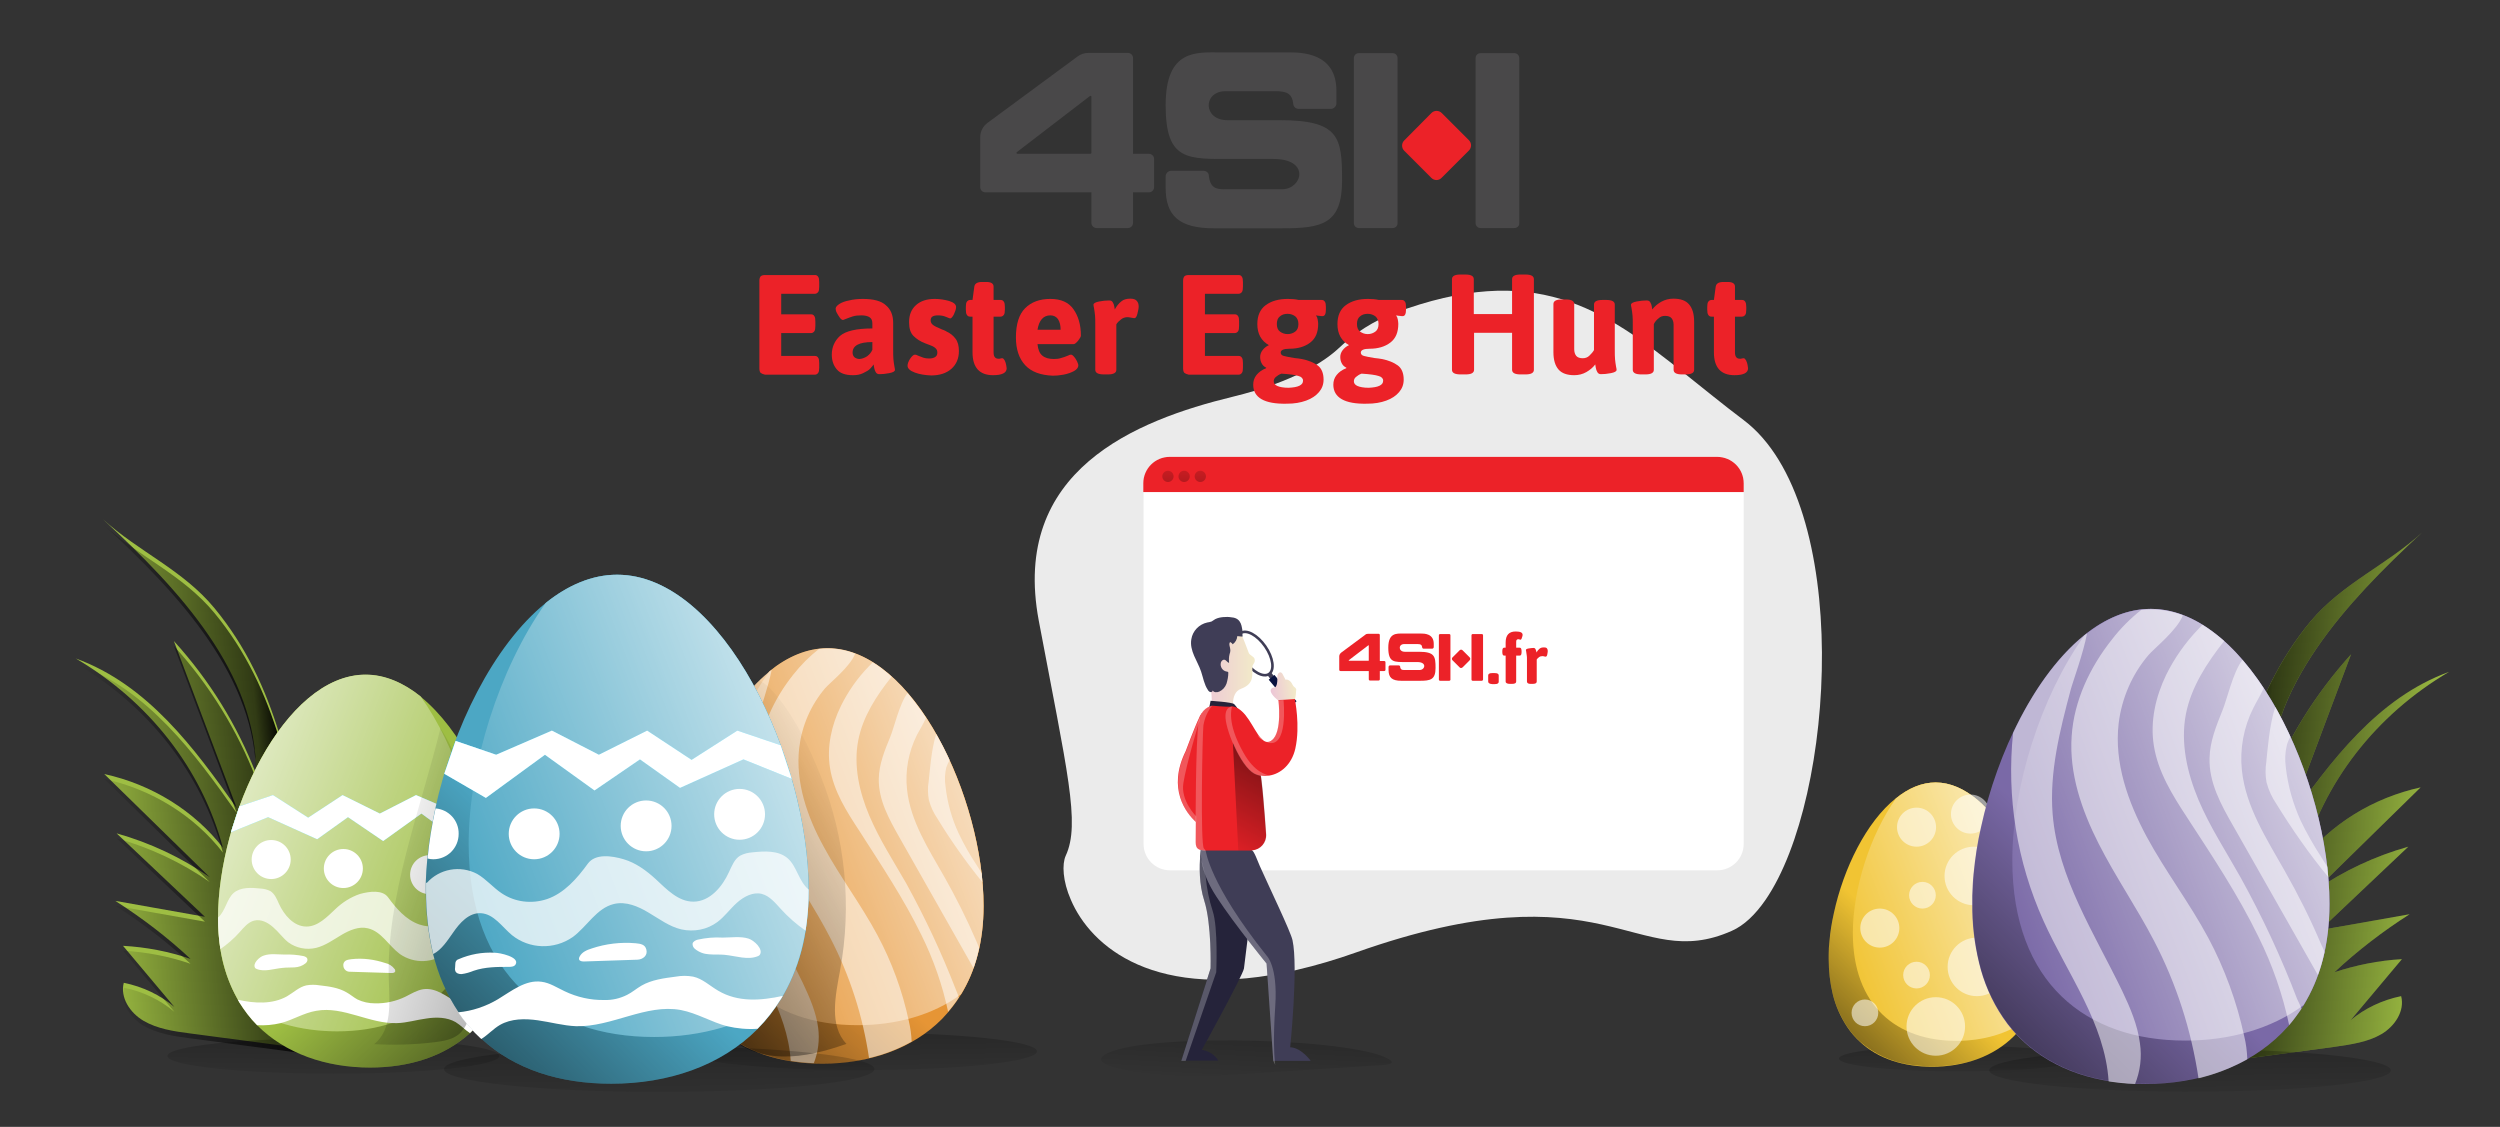 <?xml version="1.0" encoding="utf-8"?>
<!-- Generator: Adobe Illustrator 25.0.0, SVG Export Plug-In . SVG Version: 6.00 Build 0)  -->
<svg version="1.1" id="Layer_1" xmlns="http://www.w3.org/2000/svg" xmlns:xlink="http://www.w3.org/1999/xlink" x="0px" y="0px"
	 viewBox="0 0 973.5 438.8" style="enable-background:new 0 0 973.5 438.8;" xml:space="preserve">
<rect x="0" y="0" width="973.5" height="438.8" fill="#333333" stroke="none"/>
<style type="text/css">
	.st0{fill:#9EBE43;}
	.st1{fill:url(#SVGID_1_);}
	.st2{fill:url(#SVGID_2_);}
	.st3{fill:#F1C433;}
	.st4{fill:url(#SVGID_3_);}
	.st5{fill:url(#SVGID_4_);}
	.st6{opacity:0.54;fill:#FFFFFF;enable-background:new    ;}
	.st7{fill:url(#SVGID_5_);}
	.st8{fill:#7A69A7;}
	.st9{fill:url(#SVGID_26_);}
	.st10{fill:url(#SVGID_27_);}
	.st11{opacity:0.52;}
	.st12{fill:#FFFFFF;}
	.st13{fill:url(#SVGID_28_);}
	.st14{fill:url(#SVGID_29_);}
	.st15{fill:url(#SVGID_30_);}
	.st16{fill:url(#SVGID_31_);}
	.st17{fill:#68E1FD;}
	.st18{opacity:0.74;fill:#FFFFFF;enable-background:new    ;}
	.st19{fill:url(#SVGID_32_);}
	.st20{fill:url(#SVGID_33_);}
	.st21{fill:#E69535;}
	.st22{fill:url(#SVGID_34_);}
	.st23{fill:url(#SVGID_35_);}
	.st24{fill:url(#SVGID_36_);}
	.st25{fill:url(#SVGID_37_);}
	.st26{fill:#4CA7C4;}
	.st27{fill:url(#SVGID_38_);}
	.st28{fill:url(#SVGID_39_);}
	.st29{fill:url(#SVGID_40_);}
	.st30{fill:#EBEBEB;enable-background:new    ;}
	.st31{fill:#25233A;}
	.st32{fill:#3F3D56;}
	.st33{fill:#EC2228;}
	.st34{fill:url(#SVGID_41_);}
	.st35{fill:url(#SVGID_42_);}
	.st36{fill:url(#SVGID_43_);}
	.st37{fill:none;stroke:#3F3D56;stroke-width:1.027;stroke-miterlimit:5.135;}
	.st38{fill:#091240;}
	.st39{fill:url(#SVGID_44_);}
	.st40{fill:url(#SVGID_45_);}
	.st41{fill:url(#SVGID_46_);}
	.st42{opacity:0.24;fill:#FFFFFF;enable-background:new    ;}
	.st43{fill:#494849;}
</style>
<g>
	<path class="st0" d="M943.1,207.4c-29.6,27.4-60.1,60-59.6,99.1c7.3-18.9,18.2-36.4,32-51.7L891,319.9
		c16.5-23.4,34.7-48.1,62.7-58.3c-28.6,16.8-49,43.1-57.3,73.7c11.2-14.4,27.6-24.6,46.2-28.7l-41.1,40.2
		c10.9-7.6,23.2-13.4,36.3-17.1l-34.4,32.5l34.9-6.2c-10.5,6.7-20.3,14.2-29.3,22.6c8.5-2.8,17.3-4.6,26.3-5.1l-20,23.8
		c5.6-4.7,12.4-7.9,19.7-9.4c1.5,5.7-2.4,11.7-7.7,14.8c-5.3,3.1-11.8,4-18,4.9l-45.9,6.1c4.5-22.4,6.8-45.1,7.1-67.9
		c0.2-19.1-1.9-36.1,3.8-54.4c5.5-18,13.1-34.5,25.4-49.4C912.2,227.1,929.4,220,943.1,207.4z"/>
	
		<linearGradient id="SVGID_1_" gradientUnits="userSpaceOnUse" x1="-728.647" y1="244.155" x2="-659.069" y2="244.155" gradientTransform="matrix(1.119 9.929638e-02 9.929638e-02 -1.119 1662.14 653.228)">
		<stop  offset="1.000000e-02" style="stop-color:#000000"/>
		<stop  offset="0.13" style="stop-color:#000000;stop-opacity:0.69"/>
		<stop  offset="1" style="stop-color:#000000;stop-opacity:0"/>
	</linearGradient>
	<path class="st1" d="M943.1,207.4c-29.6,27.4-60.1,60-59.6,99.1c7.3-18.9,18.2-36.4,32-51.7L891,319.9
		c16.5-23.4,34.7-48.1,62.7-58.3c-28.6,16.8-49,43.1-57.3,73.7c11.2-14.4,27.6-24.6,46.2-28.7l-41.1,40.2
		c10.9-7.6,23.2-13.4,36.3-17.1l-34.4,32.5l34.9-6.2c-10.5,6.7-20.3,14.2-29.3,22.6c8.5-2.8,17.3-4.6,26.3-5.1l-20,23.8
		c5.6-4.7,12.4-7.9,19.7-9.4c1.5,5.7-2.4,11.7-7.7,14.8c-5.3,3.1-11.8,4-18,4.9l-45.9,6.1c4.5-22.4,6.8-45.1,7.1-67.9
		c0.2-19.1-1.9-36.1,3.8-54.4c5.5-18,13.1-34.5,25.4-49.4C912.2,227.1,929.4,220,943.1,207.4z"/>
	<g>
		
			<linearGradient id="SVGID_2_" gradientUnits="userSpaceOnUse" x1="678.717" y1="307.688" x2="679.456" y2="259.794" gradientTransform="matrix(1.123 0 0 -1.123 -0.123 713.82)">
			<stop  offset="1.000000e-02" style="stop-color:#000000"/>
			<stop  offset="0.13" style="stop-color:#000000;stop-opacity:0.69"/>
			<stop  offset="1" style="stop-color:#000000;stop-opacity:0"/>
		</linearGradient>
		<ellipse class="st2" cx="762.9" cy="412.2" rx="46.8" ry="5"/>
		<path class="st3" d="M795.4,373.2v0.2c0,2.9-0.2,5.8-0.7,8.7c-0.8,5-2.4,9.8-5,14.2c-0.1,0.2-0.3,0.4-0.4,0.7
			c-1.4,2.4-3.1,4.5-5.1,6.5c-8,8-19.5,11.9-31.8,11.9c-11.2,0-21-3.1-28.1-9.7c-1.9-1.7-3.6-3.7-5-5.8c-2.6-3.9-4.5-8.2-5.6-12.7
			c-1.1-4.5-1.6-9.1-1.6-13.7c0-0.6,0-1.2,0-1.9c0-1.7,0.1-3.4,0.3-5.1c0.3-3.7,0.9-7.3,1.7-10.9c3.8-17.6,12.7-35.6,24.1-44.7
			c4.8-3.9,10-6.2,15.5-6.2C776.7,304.8,795.3,344.6,795.4,373.2z"/>
		
			<linearGradient id="SVGID_3_" gradientUnits="userSpaceOnUse" x1="624.435" y1="217.391" x2="669.208" y2="263.808" gradientTransform="matrix(1.123 0 0 -1.123 -5.335 668.846)">
			<stop  offset="1.000000e-02" style="stop-color:#000000"/>
			<stop  offset="0.13" style="stop-color:#000000;stop-opacity:0.69"/>
			<stop  offset="1" style="stop-color:#000000;stop-opacity:0"/>
		</linearGradient>
		<path class="st4" d="M795.4,373.2v0.2c0,2.9-0.2,5.8-0.7,8.7c-0.1,0.9-0.3,1.7-0.5,2.5c-0.4,1.8-0.9,3.6-1.5,5.4
			c-0.8,2.2-1.8,4.3-2.9,6.3c-0.1,0.2-0.3,0.4-0.4,0.7l-0.5,0.8c-0.9,1.3-1.8,2.6-2.9,3.8c-0.5,0.6-1.1,1.2-1.7,1.8
			c-2.4,2.4-5.1,4.5-8,6.1c-3.6,2-7.4,3.5-11.4,4.4c-4.1,0.9-8.2,1.4-12.4,1.3c-0.8,0-1.6,0-2.4,0c-2.1-0.1-4.1-0.3-6.2-0.6
			c-7.3-1-14.1-4.2-19.6-9c-1.9-1.7-3.6-3.7-5-5.8c-2.6-3.9-4.5-8.2-5.6-12.7c-1.1-4.5-1.6-9.1-1.6-13.7c0-0.6,0-1.2,0-1.9
			c0-1.7,0.2-3.4,0.3-5.1c0.4-3.7,0.9-7.3,1.7-10.9c1.7-7.6,4.2-14.9,7.5-22c4.4-9.4,10.1-17.5,16.6-22.7c0.2-0.2,0.4-0.3,0.6-0.5
			c3.6-3,8-4.9,12.6-5.5c3.3-0.4,6.6,0.1,9.7,1.3c1.6,0.6,3.1,1.4,4.6,2.3c1.8,1.1,3.5,2.4,5.1,3.8c1.5,1.4,3,2.8,4.3,4.4
			c1.8,2.1,3.5,4.3,5,6.6c0.9,1.3,1.8,2.8,2.6,4.3c1.3,2.2,2.4,4.5,3.5,6.9c4.4,9.6,7.3,19.8,8.6,30.3l0,0c0.1,0.8,0.2,1.6,0.2,2.4
			C795.3,369.2,795.4,371.3,795.4,373.2z"/>
		<path class="st3" d="M795.4,373.4c0,9.5-2.2,17.4-6,23.6c-7.6,5.6-17.3,8.3-27.6,8.3c-23,0-40.3-13.4-40.3-42
			c0-17,6.6-38.1,16.8-52.4c4.8-3.9,10-6.2,15.5-6.2C776.8,304.8,795.4,344.8,795.4,373.4z"/>
		
			<linearGradient id="SVGID_4_" gradientUnits="userSpaceOnUse" x1="721.087" y1="294.225" x2="644.261" y2="264.936" gradientTransform="matrix(1.123 0 0 -1.123 -5.335 668.846)">
			<stop  offset="1.000000e-02" style="stop-color:#FFFFFF"/>
			<stop  offset="0.13" style="stop-color:#FFFFFF;stop-opacity:0.69"/>
			<stop  offset="1" style="stop-color:#FFFFFF;stop-opacity:0"/>
		</linearGradient>
		<path class="st5" d="M795.4,373.4c0,9.5-2.2,17.4-6,23.6c-7.6,5.6-17.3,8.3-27.6,8.3c-23,0-40.3-13.4-40.3-42
			c0-17,6.6-38.1,16.8-52.4c4.8-3.9,10-6.2,15.5-6.2C776.8,304.8,795.4,344.8,795.4,373.4z"/>
		<circle class="st6" cx="768.6" cy="341.1" r="11.4"/>
		<circle class="st6" cx="769.8" cy="376.5" r="11.4"/>
		<circle class="st6" cx="753.8" cy="399.7" r="11.4"/>
		<circle class="st6" cx="746.3" cy="322.1" r="7.6"/>
		<circle class="st6" cx="767.3" cy="317" r="7.6"/>
		<circle class="st6" cx="732" cy="361.4" r="7.6"/>
		<circle class="st6" cx="748.6" cy="348.6" r="5.2"/>
		<circle class="st6" cx="786.5" cy="360.1" r="5.2"/>
		<circle class="st6" cx="746.3" cy="379.7" r="5.2"/>
		<circle class="st6" cx="726.2" cy="394.4" r="5.2"/>
	</g>
	<g>
		
			<linearGradient id="SVGID_5_" gradientUnits="userSpaceOnUse" x1="758.322" y1="329.926" x2="759.548" y2="249.849" gradientTransform="matrix(1.123 0 0 -1.123 -0.123 713.82)">
			<stop  offset="1.000000e-02" style="stop-color:#000000"/>
			<stop  offset="0.13" style="stop-color:#000000;stop-opacity:0.69"/>
			<stop  offset="1" style="stop-color:#000000;stop-opacity:0"/>
		</linearGradient>
		<ellipse class="st7" cx="852.8" cy="416.8" rx="78.2" ry="8.3"/>
		<path class="st8" d="M907.1,351.6v0.4c0,4.9-0.4,9.7-1.1,14.5c-1.3,8.4-4.1,16.5-8.3,23.8l-0.6,1.1c-2.4,3.9-5.3,7.6-8.5,10.8
			c-13.3,13.4-32.5,19.9-53.2,19.9c-18.7,0-35.1-5.3-47.1-16.2c-3.2-2.9-6-6.1-8.4-9.7c-4.4-6.5-7.5-13.8-9.3-21.4
			c-1.8-7.5-2.7-15.2-2.6-22.9c0-1,0-2.1,0-3.1c0.1-2.8,0.2-5.6,0.5-8.5c0.6-6.1,1.5-12.2,2.9-18.2c6.4-29.4,21.2-59.4,40.1-74.7
			c8-6.5,16.8-10.3,25.9-10.3C875.9,237.2,906.9,303.8,907.1,351.6z"/>
		
			<linearGradient id="SVGID_26_" gradientUnits="userSpaceOnUse" x1="664.423" y1="205.879" x2="739.271" y2="283.503" gradientTransform="matrix(1.123 0 0 -1.123 -5.335 668.846)">
			<stop  offset="1.000000e-02" style="stop-color:#000000"/>
			<stop  offset="0.13" style="stop-color:#000000;stop-opacity:0.69"/>
			<stop  offset="1" style="stop-color:#000000;stop-opacity:0"/>
		</linearGradient>
		<path class="st9" d="M907.1,351.6v0.4c0,4.9-0.4,9.7-1.1,14.5c-0.2,1.4-0.5,2.8-0.8,4.2c-0.7,3.1-1.5,6.1-2.6,9
			c-1.3,3.7-3,7.2-4.9,10.6c-0.2,0.4-0.4,0.7-0.6,1.1c-0.2,0.3-0.6,0.9-0.9,1.3c-1.5,2.2-3.1,4.4-4.8,6.4c-0.9,1-1.8,2.1-2.8,3
			c-4,4-8.5,7.4-13.4,10.2c-6,3.3-12.3,5.8-19,7.4c-6.8,1.6-13.8,2.4-20.7,2.3c-1.3,0-2.7,0-4-0.1c-3.5-0.1-6.9-0.5-10.3-1
			c-12.8-2.1-24-7.1-32.8-15.1c-3.2-2.9-6-6.1-8.4-9.7c-4.4-6.5-7.5-13.7-9.3-21.3c-1.8-7.5-2.7-15.2-2.6-23c0-1,0-2.1,0-3.1
			c0.1-2.8,0.3-5.6,0.5-8.5c0.6-6.1,1.5-12.2,2.9-18.2c2.8-12.7,6.9-25,12.4-36.8c7.3-15.6,16.8-29.2,27.7-38l1.1-0.8
			c6.1-5,13.4-8.1,21.1-9.2c1.3-0.1,2.5-0.2,3.8-0.2c4.2,0,8.5,0.8,12.4,2.3c2.7,1,5.3,2.3,7.7,3.8c3,1.9,5.8,4,8.5,6.3
			c2.5,2.3,4.9,4.8,7.2,7.4c3,3.5,5.8,7.2,8.3,11c1.5,2.3,3,4.7,4.4,7.1c2.1,3.7,4.1,7.6,5.9,11.6c7.4,16.1,12.2,33.2,14.4,50.7l0,0
			c0.2,1.3,0.3,2.7,0.4,4C906.9,345,907.1,348.4,907.1,351.6z"/>
		<path class="st8" d="M907.1,352c0,15.9-3.7,29.1-10.1,39.4c-12.6,9.3-28.9,13.8-46.1,13.8c-38.4,0-67.3-22.3-67.3-70.2
			c0-28.5,11-63.7,28.1-87.6c8-6.5,16.8-10.3,25.9-10.3C876,237.2,907.1,304.1,907.1,352z"/>
		
			<linearGradient id="SVGID_27_" gradientUnits="userSpaceOnUse" x1="826.025" y1="334.315" x2="697.59" y2="285.338" gradientTransform="matrix(1.123 0 0 -1.123 -5.335 668.846)">
			<stop  offset="1.000000e-02" style="stop-color:#FFFFFF"/>
			<stop  offset="0.13" style="stop-color:#FFFFFF;stop-opacity:0.69"/>
			<stop  offset="1" style="stop-color:#FFFFFF;stop-opacity:0"/>
		</linearGradient>
		<path class="st10" d="M907.1,352c0,15.9-3.7,29.1-10.1,39.4c-12.6,9.3-28.9,13.8-46.1,13.8c-38.4,0-67.3-22.3-67.3-70.2
			c0-28.5,11-63.7,28.1-87.6c8-6.5,16.8-10.3,25.9-10.3C876,237.2,907.1,304.1,907.1,352z"/>
		<g class="st11">
			<path class="st12" d="M896.2,392.8c-1.5,2.2-3.1,4.4-4.8,6.4c-2.5-11.9-6.5-23.4-11.9-34.3c-7.9-16.3-17.9-31.3-27.8-46.5
				c-5.7-8.7-11.4-17.8-13-28.1c-1.5-9.4,0.7-19,4.8-27.5c3.2-6.5,7.5-12.6,12.5-17.8c0.6-0.6,1.1-1.2,1.6-1.7c3,1.9,5.8,4,8.5,6.3
				c-6.7,8.5-12.8,17.8-14.9,28.4c-2.2,11.3,0.5,23,4.9,33.5c4.5,10.6,10.8,20.2,16.4,30.2c8.4,15.2,15.8,31,22,47.3
				C895.2,390.3,895.7,391.6,896.2,392.8z"/>
			<path class="st12" d="M905.2,370.7c-0.7,3.1-1.5,6.1-2.6,9l-33-58.1c-4.7-8.2-9.5-16.9-9.2-26.4c0.1-6.4,2.6-12.5,5-18.5
				c1.7-4,4.2-15.2,7.8-19.7c3,3.5,5.8,7.2,8.3,11c-1.2,2.6-2.7,5-4,7.6c-3.8,7.5-5.4,16-4.5,24.4c1.5,14.2,9.6,26.6,16.6,39
				c5.3,9.3,10.1,18.9,14.3,28.8C904.4,368.8,904.8,369.7,905.2,370.7z"/>
			<path class="st12" d="M906.6,341.5c-7.4-9-14.1-18.6-20.2-28.5c-1.7-2.5-3-5.3-3.8-8.3c-0.5-2.7-0.5-5.4-0.1-8
				c0.4-3.8,1.2-14.7,3.5-21.4c2.1,3.7,4.1,7.6,5.9,11.6c-0.6,1-1.1,2.1-1.4,3.3c-0.7,2.8-0.8,5.7-0.4,8.6
				c0.8,7.2,2.8,14.2,5.8,20.8c2.3,4.8,5,9.5,7.9,14l2.5,4l0,0C906.4,338.9,906.5,340.2,906.6,341.5z"/>
			<path class="st12" d="M875.1,412.5c-6,3.3-12.3,5.8-19,7.4c-2.8-18.7-8.6-36.8-17.3-53.5c-6.7-12.9-15-24.9-21.6-37.9
				c-6.6-13-11.5-27.3-10.5-41.8c0.9-13.8,7.1-26.9,15.7-37.7c3.3-4.3,7.2-8.2,11.4-11.5c1.3-0.1,2.5-0.2,3.8-0.2
				c4.2,0,8.5,0.8,12.4,2.3c-2.1,5.7-11.2,12.9-13.4,15.5c-6.4,7.5-10.4,16.8-11.6,26.6c-1.8,15.3,3.6,30.5,10.9,44.1
				c7.3,13.5,16.7,25.8,24,39.4c6.4,12,11.1,24.9,14,38.3C874.6,406.3,875,409.4,875.1,412.5z"/>
			<path class="st12" d="M831.4,422.1c-3.5-0.1-6.9-0.5-10.3-1c-1.4-22.6-16.1-41.9-25.4-62.6c-10.3-22.9-14.4-48.1-11.8-73.1
				c7.3-15.6,16.8-29.2,27.7-38l1.1-0.8c-1.4,7.7-5.7,19.3-6.4,22.1c-4.2,15.8-8.3,32-7,48.3c2,24.8,16.3,46.5,27.1,68.9
				c3.1,6.5,6,13.3,6.9,20.4C834.1,411.7,833.4,417.1,831.4,422.1z"/>
		</g>
	</g>
</g>
<g>
	<path class="st0" d="M83.5,236.8c12.3,14.9,19.9,31.4,25.4,49.4c5.7,18.4,3.6,35.4,3.8,54.4c0.2,22.8,2.6,45.5,7.1,67.9l-45.9-6.1
		c-6.3-0.8-12.7-1.8-18-4.9c-5.3-3.1-9.2-9.1-7.7-14.8c7.4,1.5,14.1,4.7,19.7,9.4l-20-23.8c9,0.5,17.9,2.2,26.3,5.1
		c-9-8.4-18.8-15.9-29.3-22.6l34.9,6.2l-34.4-32.5c13.1,3.7,25.4,9.5,36.3,17.1l-41.1-40.2c18.6,4.1,35,14.3,46.2,28.7
		c-8.2-30.6-28.7-56.9-57.3-73.7c28,10.2,46.2,34.9,62.7,58.3l-24.5-65.1c13.9,15.3,24.7,32.8,32,51.7c0.5-39.1-29.9-71.7-59.6-99.1
		C53.9,214.8,71.2,221.9,83.5,236.8z"/>
	<g>
		
			<linearGradient id="SVGID_28_" gradientUnits="userSpaceOnUse" x1="105.896" y1="321.215" x2="175.475" y2="321.215" gradientTransform="matrix(-1.119 9.929638e-02 -9.929638e-02 -1.119 262.565 653.228)">
			<stop  offset="1.000000e-02" style="stop-color:#000000"/>
			<stop  offset="0.13" style="stop-color:#000000;stop-opacity:0.69"/>
			<stop  offset="1" style="stop-color:#000000;stop-opacity:0"/>
		</linearGradient>
		<path class="st13" d="M83.5,238.7c12.3,14.9,19.9,31.4,25.4,49.4c5.7,18.4,3.6,35.4,3.8,54.4c0.2,22.8,2.6,45.5,7.1,67.9
			l-45.9-6.1c-6.3-0.8-12.7-1.8-18-4.9c-5.3-3.1-9.2-9.1-7.7-14.8c7.4,1.5,14.1,4.7,19.7,9.4l-20-23.8c9,0.5,17.9,2.2,26.3,5.1
			c-9-8.4-18.8-15.9-29.3-22.6l34.9,6.2l-34.4-32.5c13.1,3.7,25.4,9.5,36.3,17.1l-41.1-40.2c18.6,4.1,35,14.3,46.2,28.7
			c-8.2-30.6-28.7-56.9-57.3-73.7c28,10.2,46.2,34.9,62.7,58.3l-24.5-65.1c13.9,15.3,24.7,32.8,32,51.7
			c0.5-39.1-29.9-71.7-59.6-99.1C53.9,216.7,71.2,223.8,83.5,238.7z"/>
		<g>
			
				<linearGradient id="SVGID_29_" gradientUnits="userSpaceOnUse" x1="156.94" y1="286.51" x2="157.979" y2="218.347" gradientTransform="matrix(-1.091 0 0 -1.091 301.854 662.818)">
				<stop  offset="1.000000e-02" style="stop-color:#000000"/>
				<stop  offset="0.13" style="stop-color:#000000;stop-opacity:0.69"/>
				<stop  offset="1" style="stop-color:#000000;stop-opacity:0"/>
			</linearGradient>
			<ellipse class="st14" cx="129.8" cy="411.2" rx="64.6" ry="6.9"/>
			<path class="st0" d="M84.9,357.3v0.3c0,4,0.3,8,0.9,12c1,6.9,3.4,13.6,6.8,19.7c0.2,0.3,0.4,0.6,0.5,0.9c2,3.2,4.3,6.3,7,9
				c11,11.1,26.9,16.5,44,16.5c15.4,0,29-4.4,38.9-13.4c2.6-2.4,4.9-5.1,6.9-8c3.6-5.4,6.2-11.3,7.7-17.6c1.5-6.2,2.2-12.6,2.1-19
				c0-0.9,0-1.7,0-2.6c-0.1-2.3-0.2-4.7-0.4-7c-0.5-5.1-1.3-10.1-2.3-15c-5.3-24.3-17.5-49.1-33.2-61.8c-6.6-5.3-13.9-8.5-21.4-8.5
				C110.7,262.7,85,317.7,84.9,357.3z"/>
			
				<linearGradient id="SVGID_30_" gradientUnits="userSpaceOnUse" x1="73.059" y1="214.995" x2="136.775" y2="281.068" gradientTransform="matrix(-1.091 0 0 -1.091 301.854 662.818)">
				<stop  offset="1.000000e-02" style="stop-color:#000000"/>
				<stop  offset="0.13" style="stop-color:#000000;stop-opacity:0.69"/>
				<stop  offset="1" style="stop-color:#000000;stop-opacity:0"/>
			</linearGradient>
			<path class="st15" d="M84.9,357.3v0.3c0,4,0.3,8,0.9,12c1,6.9,3.4,13.6,6.8,19.7c0.2,0.3,0.4,0.6,0.5,0.9c2,3.2,4.3,6.3,7,9
				c11,11.1,26.9,16.5,44,16.5c15.4,0,29-4.4,38.9-13.4c2.6-2.4,4.9-5.1,6.9-8c3.6-5.4,6.2-11.3,7.7-17.6c1.5-6.2,2.2-12.6,2.1-19
				c0-0.9,0-1.7,0-2.6c-0.1-2.3-0.2-4.7-0.4-7c-0.5-5.1-1.3-10.1-2.3-15c-5.3-24.3-17.5-49.1-33.2-61.8c-6.6-5.3-13.9-8.5-21.4-8.5
				C110.7,262.7,85,317.7,84.9,357.3z"/>
			<path class="st0" d="M84.9,357.6c0,13.2,3.1,24,8.3,32.6c10.4,7.7,23.9,11.4,38.1,11.4c31.7,0,55.7-18.4,55.7-58
				c0-23.5-9.1-52.6-23.2-72.4c-6.6-5.3-13.9-8.5-21.4-8.5C110.6,262.7,84.9,318,84.9,357.6z"/>
			
				<linearGradient id="SVGID_31_" gradientUnits="userSpaceOnUse" x1="210.616" y1="324.344" x2="101.284" y2="282.66" gradientTransform="matrix(-1.091 0 0 -1.091 301.854 662.818)">
				<stop  offset="1.000000e-02" style="stop-color:#FFFFFF"/>
				<stop  offset="0.13" style="stop-color:#FFFFFF;stop-opacity:0.69"/>
				<stop  offset="1" style="stop-color:#FFFFFF;stop-opacity:0"/>
			</linearGradient>
			<path class="st16" d="M84.9,357.6c0,13.2,3.1,24,8.3,32.6c10.4,7.7,23.9,11.4,38.1,11.4c31.7,0,55.7-18.4,55.7-58
				c0-23.5-9.1-52.6-23.2-72.4c-6.6-5.3-13.9-8.5-21.4-8.5C110.6,262.7,84.9,318,84.9,357.6z"/>
			<polygon class="st17" points="190.9,312.7 178.8,316.8 162,309.6 147.9,316.8 133.4,309.6 120,318.4 106.3,309.6 93.2,314 
				89.9,324.1 104.4,318.2 123.5,326.8 135.5,318.2 149.2,327.5 164.1,316.8 181.8,329.8 194.3,322.5 			"/>
			<polygon class="st12" points="190.9,312.7 178.8,316.8 162,309.6 147.9,316.8 133.4,309.6 120,318.4 106.3,309.6 93.2,314 
				89.9,324.1 104.4,318.2 123.5,326.8 135.5,318.2 149.2,327.5 164.1,316.8 181.8,329.8 194.3,322.5 			"/>
			<path class="st18" d="M84.9,357.3v0.3c0,4,0.3,8,0.9,12c2.7-1.9,5.3-4.1,7.5-6.6c1.6-1.8,3.3-3.9,5.6-4.5
				c2.7-0.7,5.4,0.7,7.5,2.6c2.1,1.8,3.7,4.1,5.8,5.8c3.1,2.3,7.1,3.1,10.9,2.2c3.6-0.9,6.6-3.1,9.8-5s6.9-3.5,10.4-2.6
				c5.2,1.2,8.1,6.8,12.4,10c5.6,3.9,13,3.6,18.3-0.6c3-2.5,5.4-6.3,9.2-6.5c3.6-0.2,6.4,2.9,8.4,5.8c1.7,2.4,3.4,5.1,5.9,6.4
				c1.5-6.2,2.2-12.6,2.1-19c0-0.9,0-1.7,0-2.6c-0.1,0-0.2,0.1-0.2,0.1c-3.8-4.2-10-5.4-15.1-2.7c-2.7,1.5-4.8,4.1-7.4,5.8
				c-4,2.7-9.1,3.3-13.6,1.8c-5.2-1.8-9-6.2-12.2-10.6c-2.2-3-7.2-2.3-10.9-1.3c-3.6,1.2-6.9,3.3-9.6,5.9c-3.3,3.1-6.8,6.8-11.3,6.8
				c-4.9,0-8.7-4.5-10.7-8.9c-0.8-1.8-1.6-3.8-3.3-4.9c-1.2-0.6-2.4-0.9-3.8-1c-3.7-0.4-7.8-0.6-10.5,1.7S87.8,354.8,84.9,357.3
				L84.9,357.3z"/>
			<path class="st12" d="M92.6,389.3c0.2,0.3,0.4,0.6,0.5,0.9c2,3.2,4.3,6.3,7,9c3.1,0.2,6.2-0.1,9.2-0.8c4.7-1.2,9-4,13.9-4.8
				c10.5-1.9,20.8,5.2,31.4,4.8c3.9-0.1,7.6-1.3,11.5-1.8c3.8-0.6,8-0.5,11.3,1.4c2,1.2,3.6,3,5.6,4.3c2.6-2.4,4.9-5.1,6.9-8
				c-4.2-0.4-8.3-1.8-12-3.9c-4.1-2.5-8.3-5.9-13.1-5.2c-2.5,0.4-4.7,1.8-6.9,2.9c-3.7,1.8-7.8,2.7-11.9,2.6c-2.4,0-4.7-0.5-6.8-1.5
				c-1.5-0.8-2.8-2-4.3-2.8c-3.1-1.8-6.8-2.3-10.4-2.7c-1.7-0.3-3.5-0.3-5.2,0c-2.8,0.6-5,2.8-7.6,4.3
				C106.1,391.1,99.3,390.8,92.6,389.3z"/>
			<circle class="st12" cx="167.3" cy="340.6" r="7.6"/>
			<circle class="st12" cx="133.7" cy="338.2" r="7.6"/>
			<circle class="st12" cx="105.6" cy="334.7" r="7.6"/>
			<path class="st12" d="M190,340.6c0,4.2,3.4,7.6,7.6,7.6c0.6,0,1.1-0.1,1.7-0.2c-0.5-5.1-1.3-10.1-2.3-15
				C193,333.3,190,336.6,190,340.6z"/>
			<path class="st12" d="M190,378.2c0.3,0.1,0.5,0.3,0.7,0.5c0.1,0.3,0.2,0.5,0.2,0.8l0.1,1.3c0.1,0.3,0.1,0.6,0,0.8
				c-0.2,0.7-1.2,1-1.9,0.9c-1.2-0.2-2.4-0.5-3.6-1c-3.4-1.2-7-1.2-10.6-1.2c-0.7,0-1.6-0.1-2-0.7c-1.3-2.3,4.9-3.5,6.2-3.5
				C182.9,376.1,186.6,376.7,190,378.2z"/>
			<path class="st12" d="M150,375c1.5,0.3,2.8,1.2,3.7,2.4c0.2,0.2,0.2,0.6,0.2,0.9c-0.2,0.5-0.9,0.6-1.4,0.6l-16.1-0.5
				c-1.4,0.1-2.6-0.9-2.7-2.3c0-0.2,0-0.5,0-0.7c0.4-1.6,1.8-1.7,3.2-1.9C141.3,373,145.8,373.6,150,375z"/>
			<path class="st12" d="M110.7,371.7c2.5-0.1,5,0.1,7.5,0.6c0.7,0.2,1.4,0.5,1.5,1.2c0.1,0.6-0.2,1.2-0.7,1.6
				c-1.2,1-2.7,1.5-4.3,1.6c-1.5,0.1-3.1,0-4.7,0.2c-3.4,0.3-7,1.7-10.1,0.4c-0.2-0.1-0.3-0.2-0.5-0.3c-1.3-1.8,1.8-4.5,3.3-4.9
				C105.2,371.2,108.3,371.7,110.7,371.7z"/>
			
				<linearGradient id="SVGID_32_" gradientUnits="userSpaceOnUse" x1="281.809" y1="249.858" x2="131.917" y2="296.772" gradientTransform="matrix(1.091 0 0 -1.091 -4.375 662.818)">
				<stop  offset="1.000000e-02" style="stop-color:#000000"/>
				<stop  offset="0.13" style="stop-color:#000000;stop-opacity:0.69"/>
				<stop  offset="1" style="stop-color:#000000;stop-opacity:0"/>
			</linearGradient>
			<path class="st19" d="M151.4,381.6c0.3,8.9,1.3,19.4-5.7,25c7.9,0.4,15.9,0.2,23.8-0.8c3.2-0.4,6.6-1,9.1-3
				c3.2-2.6,4.3-6.9,5.1-11c3.5-18.1,4.3-36.6,2.3-54.9c-1.8-16.5-4.9-39.5-14.5-53.3C163.9,314.8,150.3,349.2,151.4,381.6z"/>
			
				<linearGradient id="SVGID_33_" gradientUnits="userSpaceOnUse" x1="290.335" y1="315.46" x2="291.439" y2="243.418" gradientTransform="matrix(1.091 0 0 -1.091 17.862 689.167)">
				<stop  offset="1.000000e-02" style="stop-color:#000000"/>
				<stop  offset="0.13" style="stop-color:#000000;stop-opacity:0.69"/>
				<stop  offset="1" style="stop-color:#000000;stop-opacity:0"/>
			</linearGradient>
			<ellipse class="st20" cx="335.5" cy="409.4" rx="68.3" ry="7.3"/>
			<path class="st21" d="M383,352.5v0.3c0,4.2-0.3,8.5-1,12.7c-1.1,7.3-3.5,14.4-7.2,20.8c-0.2,0.3-0.4,0.6-0.6,1
				c-2.1,3.4-4.6,6.6-7.4,9.5c-11.6,11.7-28.4,17.4-46.5,17.4c-16.4,0-30.7-4.6-41.1-14.2c-2.8-2.5-5.2-5.4-7.3-8.4
				c-3.8-5.7-6.6-12-8.1-18.7c-1.6-6.6-2.3-13.3-2.3-20c0-0.9,0-1.8,0-2.7c0.1-2.4,0.2-4.9,0.5-7.4c0.5-5.3,1.3-10.6,2.5-15.9
				c5.6-25.7,18.5-51.9,35.1-65.3c7-5.7,14.7-9,22.7-9C355.7,252.5,382.9,310.7,383,352.5z"/>
			
				<linearGradient id="SVGID_34_" gradientUnits="userSpaceOnUse" x1="222.084" y1="215.725" x2="289.422" y2="285.548" gradientTransform="matrix(1.091 0 0 -1.091 -4.375 662.818)">
				<stop  offset="1.000000e-02" style="stop-color:#000000"/>
				<stop  offset="0.13" style="stop-color:#000000;stop-opacity:0.69"/>
				<stop  offset="1" style="stop-color:#000000;stop-opacity:0"/>
			</linearGradient>
			<path class="st22" d="M383,352.5v0.3c0,4.2-0.3,8.5-1,12.7c-0.2,1.3-0.4,2.5-0.7,3.7c-0.6,2.7-1.3,5.3-2.2,7.9
				c-1.1,3.2-2.6,6.3-4.3,9.3c-0.2,0.3-0.4,0.7-0.6,1s-0.5,0.8-0.8,1.2c-1.3,2-2.7,3.8-4.2,5.6c-0.8,0.9-1.6,1.8-2.4,2.7
				c-3.5,3.5-7.4,6.5-11.7,8.9c-5.2,2.9-10.8,5.1-16.6,6.4c-5.9,1.4-12,2.1-18.1,2c-1.2,0-2.3,0-3.4-0.1c-3-0.1-6-0.4-9-0.9
				c-11.1-1.8-21-6.2-28.6-13.2c-2.8-2.5-5.3-5.3-7.4-8.4c-3.8-5.7-6.6-12-8.1-18.6c-1.6-6.6-2.3-13.3-2.3-20.1c0-0.9,0-1.8,0-2.7
				c0.1-2.4,0.2-4.9,0.5-7.4c0.5-5.3,1.3-10.6,2.5-15.9c2.4-11.1,6.1-21.9,10.9-32.1c6.4-13.6,14.7-25.5,24.2-33.2l0.9-0.7
				c5.3-4.3,11.6-7.1,18.4-8.1c1.1-0.1,2.2-0.2,3.3-0.2c3.7,0,7.4,0.7,10.8,2c2.3,0.9,4.6,2,6.7,3.3c2.6,1.6,5.1,3.5,7.4,5.5
				c2.2,2,4.3,4.2,6.3,6.4c2.6,3.1,5,6.3,7.2,9.6c1.3,2,2.6,4.1,3.8,6.2c1.8,3.2,3.6,6.6,5.2,10.1c6.4,14,10.7,29,12.6,44.3l0,0
				c0.1,1.2,0.3,2.3,0.4,3.5C382.8,346.6,382.9,349.6,383,352.5z"/>
			<path class="st21" d="M383,352.8c0,13.9-3.2,25.4-8.8,34.4c-11,8.1-25.2,12-40.3,12c-33.6,0-58.8-19.5-58.8-61.3
				c0-24.9,9.6-55.6,24.5-76.5c7-5.7,14.7-9,22.7-9C355.8,252.5,383,311,383,352.8z"/>
			
				<linearGradient id="SVGID_35_" gradientUnits="userSpaceOnUse" x1="367.47" y1="331.287" x2="251.922" y2="287.224" gradientTransform="matrix(1.091 0 0 -1.091 -4.375 662.818)">
				<stop  offset="1.000000e-02" style="stop-color:#FFFFFF"/>
				<stop  offset="0.13" style="stop-color:#FFFFFF;stop-opacity:0.69"/>
				<stop  offset="1" style="stop-color:#FFFFFF;stop-opacity:0"/>
			</linearGradient>
			<path class="st23" d="M383,352.8c0,13.9-3.2,25.4-8.8,34.4c-11,8.1-25.2,12-40.3,12c-33.6,0-58.8-19.5-58.8-61.3
				c0-24.9,9.6-55.6,24.5-76.5c7-5.7,14.7-9,22.7-9C355.8,252.5,383,311,383,352.8z"/>
			<circle class="st12" cx="295.9" cy="334.8" r="8.1"/>
			<path class="st12" d="M271.9,334.8c0,4.4-3.6,8.1-8.1,8.1c-0.6,0-1.2-0.1-1.8-0.2c0.5-5.3,1.3-10.6,2.5-15.9
				C268.7,327.1,271.9,330.6,271.9,334.8z"/>
			<path class="st12" d="M271.9,374.6c-0.6,0.2-1.1,0.8-1,1.4l-0.1,1.4c-0.1,0.3-0.1,0.6,0,0.9c0.2,0.8,1.2,1,2,1
				c1.3-0.2,2.6-0.5,3.8-1.1c3.6-1.2,7.4-1.2,11.2-1.3c0.8,0,1.7-0.1,2.1-0.8c1.3-2.4-5.2-3.6-6.6-3.7
				C279.3,372.3,275.4,373,271.9,374.6z"/>
			<g class="st11">
				<path class="st12" d="M373.4,388.4c-1.3,2-2.7,3.8-4.2,5.6c-2.2-10.4-5.7-20.4-10.4-29.9c-6.9-14.2-15.7-27.3-24.2-40.6
					c-5-7.6-10-15.5-11.4-24.5c-1.3-8.2,0.6-16.6,4.2-24c2.8-5.7,6.5-11,11-15.6c0.5-0.5,1-1,1.4-1.5c2.6,1.6,5.1,3.5,7.4,5.6
					c-5.9,7.4-11.2,15.5-13,24.8c-1.9,9.8,0.4,20.1,4.3,29.3c3.9,9.2,9.4,17.7,14.4,26.4c7.3,13.3,13.8,27.1,19.3,41.3
					C372.6,386.2,373,387.3,373.4,388.4z"/>
				<path class="st12" d="M381.3,369.1c-0.6,2.7-1.3,5.3-2.2,7.9l-28.8-50.8c-4.1-7.2-8.3-14.8-8.1-23c0.1-5.6,2.3-11,4.4-16.1
					c1.5-3.5,3.7-13.3,6.8-17.2c2.6,3.1,5,6.3,7.2,9.6c-1,2.3-2.3,4.4-3.5,6.6c-3.3,6.6-4.7,14-3.9,21.3c1.3,12.4,8.4,23.2,14.5,34
					c4.6,8.1,8.8,16.5,12.5,25.1C380.6,367.4,381,368.3,381.3,369.1z"/>
				<path class="st12" d="M382.6,343.6c-6.4-7.9-12.3-16.2-17.6-24.9c-1.5-2.2-2.6-4.6-3.3-7.2c-0.4-2.3-0.5-4.7-0.1-7
					c0.4-3.3,1-12.9,3-18.7c1.8,3.2,3.6,6.6,5.2,10.1c-0.5,0.9-0.9,1.9-1.3,2.9c-0.6,2.5-0.7,5-0.3,7.5c0.7,6.3,2.4,12.4,5.1,18.2
					c2,4.2,4.3,8.3,6.9,12.2l2.2,3.5l0,0C382.3,341.3,382.5,342.5,382.6,343.6z"/>
				<path class="st12" d="M355,405.6c-5.2,2.9-10.8,5.1-16.6,6.4c-2.4-16.3-7.5-32.2-15.1-46.8c-5.8-11.3-13.1-21.8-18.9-33.1
					c-5.8-11.3-10-23.8-9.2-36.5c0.8-12,6.2-23.5,13.7-32.9c2.9-3.7,6.3-7.1,10-10c1.1-0.1,2.2-0.2,3.3-0.2c3.7,0,7.4,0.7,10.8,2
					c-1.8,5-9.8,11.3-11.7,13.5c-5.6,6.6-9.1,14.7-10.1,23.3c-1.5,13.3,3.1,26.7,9.6,38.5c6.4,11.8,14.6,22.6,20.9,34.4
					c5.6,10.5,9.7,21.7,12.2,33.4C354.5,400.2,354.9,402.9,355,405.6z"/>
				<path class="st12" d="M316.9,414c-3-0.1-6-0.4-9-0.9c-1.2-19.7-14-36.6-22.2-54.6c-9-20-12.5-42-10.3-63.8
					c6.4-13.6,14.7-25.5,24.2-33.2l0.9-0.7c-1.3,6.7-4.9,16.9-5.6,19.3c-3.6,13.8-7.3,27.9-6.1,42.2c1.8,21.6,14.3,40.6,23.7,60.2
					c2.7,5.7,5.3,11.6,6.1,17.8C319.2,404.9,318.6,409.7,316.9,414z"/>
			</g>
			
				<linearGradient id="SVGID_36_" gradientUnits="userSpaceOnUse" x1="181.687" y1="229.034" x2="314.916" y2="318.768" gradientTransform="matrix(1.091 0 0 -1.091 -4.375 662.818)">
				<stop  offset="1.000000e-02" style="stop-color:#000000"/>
				<stop  offset="0.13" style="stop-color:#000000;stop-opacity:0.69"/>
				<stop  offset="1" style="stop-color:#000000;stop-opacity:0"/>
			</linearGradient>
			<path class="st24" d="M327.1,378c-1.8,9.8-4.3,21.3,2.5,28.5c-8.1,2.8-16.5,5.1-25,4.9c-8.5-0.2-17.3-3.3-22.8-9.8
				c-7-8.3-7.5-20.2-7.6-31.1l-0.7-67.3c-0.1-8.4-0.1-17,2.9-24.8c4.1-10.8,14.7-19.9,23.9-9.9c8.6,9.3,14.8,22.3,19.4,34
				C329.2,326.4,331.8,352.6,327.1,378z"/>
			
				<linearGradient id="SVGID_37_" gradientUnits="userSpaceOnUse" x1="217.847" y1="322.564" x2="219.208" y2="234.192" gradientTransform="matrix(1.091 0 0 -1.091 17.862 689.167)">
				<stop  offset="1.000000e-02" style="stop-color:#000000"/>
				<stop  offset="0.13" style="stop-color:#000000;stop-opacity:0.69"/>
				<stop  offset="1" style="stop-color:#000000;stop-opacity:0"/>
			</linearGradient>
			<ellipse class="st25" cx="256.7" cy="416.3" rx="83.8" ry="8.9"/>
			<path class="st26" d="M314.9,346.4v0.4c0,5.2-0.4,10.4-1.2,15.6c-1.3,9-4.4,17.6-8.9,25.5c-0.2,0.4-0.5,0.8-0.7,1.2
				c-2.6,4.2-5.6,8.1-9.1,11.6c-14.3,14.4-34.8,21.3-57,21.3c-20,0-37.6-5.6-50.4-17.4c-3.4-3.1-6.4-6.6-9-10.4
				c-4.7-7-8-14.7-10-22.9c-1.9-8-2.8-16.3-2.8-24.5c0-1.1,0-2.2,0-3.3c0.1-3,0.3-6,0.6-9.1c0.6-6.6,1.7-13.1,3.1-19.5
				c6.8-31.5,22.7-63.7,43-80.1c8.6-6.9,18-11,27.8-11C281.4,223.8,314.7,295.1,314.9,346.4z"/>
			
				<linearGradient id="SVGID_38_" gradientUnits="userSpaceOnUse" x1="129.533" y1="205.673" x2="212.13" y2="291.324" gradientTransform="matrix(1.091 0 0 -1.091 -4.375 662.818)">
				<stop  offset="1.000000e-02" style="stop-color:#000000"/>
				<stop  offset="0.13" style="stop-color:#000000;stop-opacity:0.69"/>
				<stop  offset="1" style="stop-color:#000000;stop-opacity:0"/>
			</linearGradient>
			<path class="st27" d="M314.9,346.4v0.4c0,5.2-0.4,10.4-1.2,15.6c-1.3,9-4.4,17.6-8.9,25.5c-0.2,0.4-0.5,0.8-0.7,1.2
				c-2.6,4.2-5.6,8.1-9.1,11.6c-14.3,14.4-34.8,21.3-57,21.3c-20,0-37.6-5.6-50.4-17.4c-3.4-3.1-6.4-6.6-9-10.4
				c-4.7-7-8-14.7-10-22.9c-1.9-8-2.8-16.3-2.8-24.5c0-1.1,0-2.2,0-3.3c0.1-3,0.3-6,0.6-9.1c0.6-6.6,1.7-13.1,3.1-19.5
				c6.8-31.5,22.7-63.7,43-80.1c8.6-6.9,18-11,27.8-11C281.4,223.8,314.7,295.1,314.9,346.4z"/>
			<path class="st26" d="M314.9,346.8c0,17.1-4,31.1-10.8,42.2c-13.6,9.9-30.9,14.8-49.4,14.8c-41.1,0-72.2-23.9-72.2-75.2
				c0-30.5,11.8-68.2,30-93.8c8.6-6.9,18-11,27.8-11C281.5,223.8,314.9,295.5,314.9,346.8z"/>
			
				<linearGradient id="SVGID_39_" gradientUnits="userSpaceOnUse" x1="307.835" y1="347.44" x2="166.109" y2="293.401" gradientTransform="matrix(1.091 0 0 -1.091 -4.375 662.818)">
				<stop  offset="1.000000e-02" style="stop-color:#FFFFFF"/>
				<stop  offset="0.13" style="stop-color:#FFFFFF;stop-opacity:0.69"/>
				<stop  offset="1" style="stop-color:#FFFFFF;stop-opacity:0"/>
			</linearGradient>
			<path class="st28" d="M314.9,346.8c0,17.1-4,31.1-10.8,42.2c-13.6,9.9-30.9,14.8-49.4,14.8c-41.1,0-72.2-23.9-72.2-75.2
				c0-30.5,11.8-68.2,30-93.8c8.6-6.9,18-11,27.8-11C281.5,223.8,314.9,295.5,314.9,346.8z"/>
			<polygon class="st17" points="177.4,288.5 193.2,293.9 214.9,284.5 233.2,293.9 252,284.5 269.3,295.9 287.1,284.5 304,290.2 
				308.3,303.3 289.5,295.7 264.8,306.8 249.2,295.7 231.5,307.8 212.2,293.9 189.2,310.7 173,301.3 			"/>
			<polygon class="st12" points="177.4,288.5 193.2,293.9 214.9,284.5 233.2,293.9 252,284.5 269.3,295.9 287.1,284.5 304,290.2 
				308.3,303.3 289.5,295.7 264.8,306.8 249.2,295.7 231.5,307.8 212.2,293.9 189.2,310.7 173,301.3 			"/>
			<path class="st18" d="M314.9,346.4v0.4c0,5.2-0.4,10.4-1.2,15.6c-3.5-2.4-6.8-5.3-9.7-8.5c-2.1-2.3-4.3-5-7.3-5.8
				c-3.4-0.9-7,1-9.7,3.4c-2.7,2.4-4.8,5.4-7.6,7.5c-4,3-9.2,4-14.1,2.9c-4.7-1.1-8.6-4.1-12.7-6.5c-4.1-2.5-8.9-4.5-13.5-3.4
				c-6.8,1.6-10.5,8.8-16.1,12.9c-7.2,5-16.9,4.7-23.7-0.8c-3.8-3.2-7-8.2-12-8.5c-4.7-0.3-8.3,3.8-10.9,7.6
				c-2.2,3.1-4.4,6.6-7.7,8.3c-1.9-8-2.8-16.3-2.8-24.5c0-1.1,0-2.2,0-3.3c0.1,0,0.2,0.1,0.3,0.1c4.9-5.5,13-7,19.6-3.5
				c3.5,2,6.2,5.3,9.5,7.5c5.2,3.5,11.7,4.3,17.7,2.3c6.7-2.3,11.7-8,15.9-13.8c2.9-4,9.3-3.1,14-1.7s8.8,4.4,12.4,7.7
				c4.3,4,8.8,8.8,14.7,8.8c6.4,0,11.3-5.8,13.9-11.6c1.1-2.3,2.1-5,4.3-6.3c1.5-0.8,3.2-1.2,4.8-1.3c4.7-0.5,10.1-0.8,13.7,2.3
				S311,343.2,314.9,346.4L314.9,346.4z"/>
			<path class="st12" d="M304.8,387.8c-0.2,0.4-0.5,0.8-0.7,1.2c-2.6,4.2-5.6,8.1-9.1,11.6c-4,0.3-8-0.1-11.9-1
				c-6.1-1.6-11.7-5.1-18-6.3c-13.6-2.5-26.9,6.7-40.8,6.3c-5-0.2-9.9-1.6-14.9-2.3c-5-0.7-10.3-0.7-14.7,1.8
				c-2.6,1.5-4.7,3.9-7.3,5.5c-3.4-3.1-6.4-6.6-9-10.4c5.5-0.5,10.8-2.3,15.5-5.1c5.3-3.2,10.8-7.7,17-6.8c3.2,0.4,6,2.3,9,3.7
				c4.8,2.3,10.1,3.5,15.4,3.4c3.1,0.1,6.1-0.6,8.9-2c2-1,3.7-2.5,5.6-3.6c4-2.3,8.8-2.9,13.4-3.5c2.2-0.4,4.5-0.4,6.7,0
				c3.7,0.8,6.5,3.6,9.8,5.5C287.3,390.3,296.2,389.7,304.8,387.8z"/>
			<circle class="st12" cx="208" cy="324.7" r="9.9"/>
			<circle class="st12" cx="251.6" cy="321.6" r="9.9"/>
			<circle class="st12" cx="288" cy="317.1" r="9.9"/>
			<path class="st12" d="M178.6,324.7c0,5.5-4.4,9.9-9.9,9.9h0c-0.8,0-1.5-0.1-2.2-0.3c0.6-6.6,1.7-13.1,3.1-19.5
				C174.7,315.2,178.7,319.5,178.6,324.7z"/>
			<path class="st12" d="M178.6,373.5c-0.4,0.1-0.7,0.3-1,0.7c-0.2,0.3-0.3,0.7-0.3,1.1l-0.1,1.7c-0.1,0.4,0,0.7,0.1,1.1
				c0.3,0.9,1.5,1.3,2.5,1.2c1.6-0.2,3.2-0.7,4.7-1.3c4.4-1.5,9.1-1.5,13.7-1.5c1,0,2.1-0.1,2.6-1c1.6-2.9-6.3-4.5-8.1-4.5
				C187.8,370.7,183,371.6,178.6,373.5z"/>
			<path class="st12" d="M230.5,369.3c-1.9,0.6-3.9,1.4-4.8,3.2c-0.2,0.3-0.3,0.7-0.2,1.1c0.2,0.7,1.2,0.8,1.9,0.8l20.9-0.7
				c2-0.1,4-1.6,3.4-3.9c-0.5-2.1-2.3-2.3-4.2-2.5C241.7,366.8,235.9,367.5,230.5,369.3z"/>
			<path class="st12" d="M281.4,365.1c-3.3-0.2-6.5,0.1-9.7,0.8c-0.8,0.2-1.8,0.7-2,1.5c-0.1,0.8,0.3,1.6,0.9,2.1
				c1.6,1.3,3.5,2,5.5,2.1c2,0.2,4,0,6,0.2c4.4,0.4,9.1,2.2,13.1,0.5c0.2-0.1,0.4-0.2,0.6-0.4c1.7-2.3-2.3-5.8-4.3-6.4
				C288.5,364.5,284.5,365.1,281.4,365.1z"/>
		</g>
	</g>
</g>
<g>
	<linearGradient id="SVGID_40_" gradientUnits="userSpaceOnUse" x1="488.876" y1="344.327" x2="485.005" y2="421.746">
		<stop  offset="1.000000e-02" style="stop-color:#000000"/>
		<stop  offset="0.13" style="stop-color:#000000;stop-opacity:0.69"/>
		<stop  offset="1" style="stop-color:#000000;stop-opacity:0"/>
	</linearGradient>
	<path class="st29" d="M431.3,410.1c-12.8,6.2,26.2,9.8,40.4,8.9l62.2-4c2.7-0.2,9.8-0.2,7.7-2C531,404.4,448.2,402,431.3,410.1z"/>
	<path class="st30" d="M687.5,350.4c-4,5.8-8.4,10-13.2,12.1c-37.7,16.7-48.6-26.2-146.3,8.4c-7.6,2.7-15.3,5-23.1,6.8
		c-55.4,12.8-80.2-9.3-87.9-27.3c-3.2-7.3-3.5-13.9-2-17.2c5.8-12.5,0.5-33-10.5-91.5c-11-58.5,37.7-78,75.5-87.2
		c24.2-5.9,36.1-14,41.4-19c6.2-5.9,13.6-10.6,21.6-13.6c54.4-20.3,80.9-2.1,113.3,23.8c7.2,5.7,14.6,11.8,22.7,17.9
		C721.5,195.7,714.9,310.6,687.5,350.4z"/>
	<path class="st12" d="M679,188.2v140.4c0,5.7-4.6,10.3-10.3,10.3l0,0H455.6c-5.7,0-10.3-4.6-10.3-10.3V188.2
		c0-5.7,4.6-10.3,10.3-10.3h213.1C674.4,177.9,679,182.5,679,188.2C679,188.2,679,188.2,679,188.2L679,188.2L679,188.2z"/>
	<path class="st31" d="M484.4,377.1c-0.4,2.7-16.4,31.7-16.4,31.7c4.7,0.8,6.4,4.2,6.4,4.2H460l11.4-35.9c0,0,0.5-17.2-2.5-26.5
		c-2-6.2-1.9-13.4-1.5-17.5c0.1-2.1,0.3-3.3,0.3-3.3l21.3,9.6C489,339.4,484.8,374.4,484.4,377.1z"/>
	<path class="st32" d="M510.4,413.1h-14.6V413l-2.6-37.8c0,0-12.4-15.1-19.5-26c-7.2-11-6-18.2-6-18.2h19.7c1,0.4,2.3,4.3,3.2,6.3
		c3.7,8.3,12,25.5,12.7,28.8c2.3,10.4-0.9,41.7-0.9,41.7C506.8,408,510.4,413.1,510.4,413.1z"/>
	
		<rect x="642.8" y="252.3" transform="matrix(0.6 -0.8 0.8 0.6 53.588 616.273)" class="st12" width="1.1" height="4.5"/>
	<path class="st33" d="M679,188.2v3.4H445.2v-3.4c0-5.7,4.6-10.3,10.3-10.3h213.1C674.4,177.9,679,182.5,679,188.2
		C679,188.2,679,188.2,679,188.2L679,188.2L679,188.2z"/>
	
		<linearGradient id="SVGID_41_" gradientUnits="userSpaceOnUse" x1="788.469" y1="370.709" x2="786.219" y2="467.569" gradientTransform="matrix(0.513 0 0 0.513 50.202 -15.946)">
		<stop  offset="0" style="stop-color:#000000;stop-opacity:0"/>
		<stop  offset="0.91" style="stop-color:#000000;stop-opacity:0.8"/>
		<stop  offset="1" style="stop-color:#000000"/>
	</linearGradient>
	<path class="st34" d="M457,185.5c0,1.2-1,2.2-2.2,2.2c-1.2,0-2.2-1-2.2-2.2s1-2.2,2.2-2.2l0,0l0,0C456,183.3,457,184.3,457,185.5
		C457,185.5,457,185.5,457,185.5L457,185.5L457,185.5z"/>
	
		<linearGradient id="SVGID_42_" gradientUnits="userSpaceOnUse" x1="800.712" y1="370.99" x2="798.462" y2="467.849" gradientTransform="matrix(0.513 0 0 0.513 50.202 -15.946)">
		<stop  offset="0" style="stop-color:#000000;stop-opacity:0"/>
		<stop  offset="0.91" style="stop-color:#000000;stop-opacity:0.8"/>
		<stop  offset="1" style="stop-color:#000000"/>
	</linearGradient>
	<path class="st35" d="M463.3,185.5c0,1.2-1,2.2-2.2,2.2c-1.2,0-2.2-1-2.2-2.2s1-2.2,2.2-2.2c0,0,0,0,0,0l0,0
		C462.3,183.3,463.3,184.3,463.3,185.5C463.3,185.5,463.3,185.5,463.3,185.5L463.3,185.5L463.3,185.5z"/>
	
		<linearGradient id="SVGID_43_" gradientUnits="userSpaceOnUse" x1="812.946" y1="371.279" x2="810.696" y2="468.129" gradientTransform="matrix(0.513 0 0 0.513 50.202 -15.946)">
		<stop  offset="0" style="stop-color:#000000;stop-opacity:0"/>
		<stop  offset="0.91" style="stop-color:#000000;stop-opacity:0.8"/>
		<stop  offset="1" style="stop-color:#000000"/>
	</linearGradient>
	<path class="st36" d="M469.6,185.5c0,1.2-1,2.2-2.2,2.2s-2.2-1-2.2-2.2s1-2.2,2.2-2.2l0,0l0,0C468.6,183.3,469.6,184.3,469.6,185.5
		C469.6,185.5,469.6,185.5,469.6,185.5L469.6,185.5L469.6,185.5z"/>
	<path class="st33" d="M472.3,313l-4.8,8.6c-0.6-0.4-1.2-0.9-1.8-1.5c-3.7-3.4-11.3-12.8-4-27.6c0,0,3.4-9.2,5.3-13.1
		c0.2-0.6,0.6-1.2,1-1.7C469.1,276.9,472.3,313,472.3,313z"/>
	
		<ellipse transform="matrix(0.821 -0.571 0.571 0.821 -57.745 324.613)" class="st37" cx="488.6" cy="254.4" rx="4.9" ry="9.7"/>
	<polygon class="st32" points="493.5,262.8 496.5,266.9 498,265.7 495,261.9 	"/>
	
		<rect x="497.9" y="262" transform="matrix(0.766 -0.643 0.643 0.766 -55.823 384.136)" class="st38" width="2.9" height="13.4"/>
	
		<linearGradient id="SVGID_44_" gradientUnits="userSpaceOnUse" x1="918.728" y1="-49.116" x2="959.705" y2="-49.116" gradientTransform="matrix(0.513 0 0 -0.513 -4.246 236.418)">
		<stop  offset="0" style="stop-color:#ECC4D7"/>
		<stop  offset="0.42" style="stop-color:#EFD4D1"/>
		<stop  offset="1" style="stop-color:#F2EAC9"/>
	</linearGradient>
	<path class="st39" d="M483.8,247.9c0,0,1.3,3.1,2.5,6.4c0.3,0.8,2,1.4,2.2,2.2c0.5,1.6-0.8,2.1-0.8,3.1c-0.2,3.2,0.9,6.6-4.4,8.6
		c-4.7,1.7-2.8,9.4-2.8,9.4s-6.1,2.7-8.7-0.7c0,0,1-10.2-3.2-18.9C464.2,249.2,475.7,239.6,483.8,247.9z"/>
	<path class="st31" d="M470.9,275.4l0.5-2.5c0,0,8.4,0.5,9.2,1.3c0.6,0.6,1.1,1.3,1.4,2L470.9,275.4z"/>
	<path class="st33" d="M487.3,331.2h-17.8c-2.8-0.1-3.9-0.6-3.9-3.3c0.1-5,0-39.5,1.3-47.2c0.8-4.8,4.3-5.7,5.1-5.9h0.1
		c0,0,5.3,0.5,7.5,0.4c2.3,0,5.2,3.4,5.2,3.4s1.8,7.1,3.5,13.1c0.8,2.9,1.5,5.6,2,7.1c1,3.1,2.1,17.7,2.7,26.1
		c0.2,3.2-2.2,6-5.4,6.2l0,0L487.3,331.2z"/>
	
		<linearGradient id="SVGID_45_" gradientUnits="userSpaceOnUse" x1="821.963" y1="679.802" x2="901.363" y2="541.282" gradientTransform="matrix(0.513 0 0 0.513 50.202 -15.946)">
		<stop  offset="0" style="stop-color:#000000;stop-opacity:0"/>
		<stop  offset="0.91" style="stop-color:#000000;stop-opacity:0.8"/>
		<stop  offset="1" style="stop-color:#000000"/>
	</linearGradient>
	<path class="st40" d="M487.3,331.2h-5.1l-2.1-41.8l8.3,2.3c0.8,2.9,1.5,5.6,2,7.1c1,3.1,2.1,17.7,2.7,26.1c0.2,3.2-2.2,6-5.4,6.2
		l0,0L487.3,331.2z"/>
	<path class="st32" d="M483.8,247.9l-2-0.2c-0.1,1.3-0.7,2.4-1.8,3.2c-0.2-0.4-0.6-0.7-1-0.9c-0.7,0.8,0.1,2.1,0.1,3.2
		c0,0.5-0.1,1-0.3,1.5c-0.3,1.1-0.3,2.3-0.2,3.4c-0.7-0.1-1.1-1.1-1.8-1.2c-0.7-0.1-1.2,0.5-1.4,1.1c-0.4,1.6,0.6,3.2,2.2,3.5h0.1
		c0.2,0,0.4,0.1,0.5,0.2c0.1,0.1,0.1,0.2,0.1,0.3c0,1.4-0.3,2.9-0.7,4.2c-0.5,1.4-1.5,2.5-2.8,3.1c-0.9,0.4-2.2,0.4-2.6-0.5
		c0.1,0.5-0.5,0.8-0.9,0.7c-0.4-0.1-0.8-0.5-1-0.9c-1.4-2.1-1.8-4.7-2.6-7.1c-0.7-2.1-1.8-4-2.7-6.1c-0.9-2.1-1.5-4.3-1.1-6.5
		c0.5-3.2,3-5.8,6.2-6.5c0.6-0.1,1.2-0.2,1.7-0.4c0.5-0.3,0.9-0.6,1.4-0.9c1-0.5,2-0.7,3.1-0.8c1.1-0.1,2.2-0.1,3.3,0.1
		c4.1,0.3,3.9,4.2,4.2,5.1C483.6,245.8,484,247.9,483.8,247.9z"/>
	
		<linearGradient id="SVGID_46_" gradientUnits="userSpaceOnUse" x1="1080.651" y1="-6.354" x2="1099.831" y2="-6.354" gradientTransform="matrix(0.509 -6.684865e-02 -6.684865e-02 -0.509 -56.078 337.369)">
		<stop  offset="0" style="stop-color:#ECC4D7"/>
		<stop  offset="0.42" style="stop-color:#EFD4D1"/>
		<stop  offset="1" style="stop-color:#F2EAC9"/>
	</linearGradient>
	<path class="st41" d="M497.4,263.5c0-0.4,0.1-0.8,0.3-1.1c0.2-0.4,0.5-0.6,0.9-0.6c0.5,0.1,0.8,0.5,1,1c0.3,0.6,0.7,1.3,1,1.9
		c0.7-0.3,1.6,0.3,2.1,0.9s0.7,1.5,1.4,2c0.2,0.1,0.4,0.3,0.5,0.5c0.2,0.3,0.2,0.6,0.1,1l-0.1,1.3c-0.1,0.9-0.2,1.8-0.8,2.4
		c-0.6,0.5-1.3,0.7-2.1,0.8c-0.6,0.1-1.3,0.2-2,0.1c-0.9-0.2-1.7-0.7-2.4-1.3c-1-0.8-3.7-3.4-1.9-4.5c0.7-0.4,1.1,0.1,1.5-0.7
		C497.5,266.2,497.4,264.4,497.4,263.5z"/>
	<path class="st33" d="M504.4,291.5c-1.4,6.2-5.7,9.8-10.1,10.5c-2,0.4-4,0.1-5.8-0.8c-5.5-2.9-11.5-17.9-11.2-22.7
		c0.1-2.3,1.1-3.3,2.5-3.4c1.5,0,3.4,1.2,5.2,3.4c1.8,2.2,3.3,5.2,4.8,7.4c0.5,0.8,1.2,1.6,1.9,2.2c0.4,0.4,1,0.7,1.5,0.8
		c0.8,0.1,1.6-0.2,2.1-0.7c4.1-3.2,2.5-15.6,2.5-15.6l2.1-0.1l4.3-0.3C504.2,272.3,506.4,282.5,504.4,291.5z"/>
	<path class="st42" d="M468.8,330.4c0.2,0.2,0.5,0.5,0.6,0.8c-2.8-0.1-3.9-0.6-3.9-3.3c0.1-5,0-39.5,1.3-47.2
		c0.8-4.8,4.3-5.7,5.1-5.9h0.1c-1.8,2.2-2.9,4.8-3.4,7.7C468.2,286.9,467.4,328.9,468.8,330.4z"/>
	<path class="st42" d="M494.2,302.1c-2,0.4-4,0.1-5.8-0.8c-5.5-2.9-11.5-17.9-11.2-22.7c0.1-2.3,1.1-3.3,2.5-3.4
		c0,0.5-2.2,6.1,4.5,17.9C488.7,301.1,493,301.4,494.2,302.1z"/>
	<path class="st12" d="M491.6,288.2c-0.8-0.6-1.5-1.3-1.9-2.2C490.2,286.8,490.9,287.6,491.6,288.2z"/>
	<path class="st42" d="M493.1,289c0.8,0.1,1.6-0.2,2.1-0.7c4.1-3.2,2.5-15.6,2.5-15.6l2.1-0.1C499.8,272.6,501.9,292.3,493.1,289z"
		/>
	<path class="st42" d="M460.8,305c-1.1,6.8,5,12.9,5,12.9v2.3c-3.7-3.4-11.3-12.8-4-27.6c0,0,3.4-9.2,5.3-13.1v1.2
		C467,280.6,461.8,298.2,460.8,305z"/>
	<path class="st42" d="M496.4,413.1c0,0.5,0.1,1.1,0.2,1.6l-0.8-1.6l0-0.1l-2.6-37.8c0,0-12.4-15.1-19.5-26c-7.2-11-6-18.2-6-18.2
		h1.4c0.1,0.1,0.3,0.1,0.4,0.2c0,0,1.4,13,23.7,40.9c0,0,4.4,4,3.4,19.4C495.7,405,496.2,410.7,496.4,413.1z"/>
	<path class="st42" d="M473.6,378.6l-11.9,34.5H460l11.4-35.9c0,0,0.5-17.2-2.5-26.5c-2-6.2-1.9-13.4-1.5-17.5l2.1,8.2
		c0.4,4.5,1.3,9,2.7,13.3C474.4,361.2,473.6,378.6,473.6,378.6z"/>
	<g>
		<g>
			<g>
				<path class="st33" d="M544.6,259.1h-3.3c-0.3,0-0.6,0.3-0.6,0.6v1.2c0,2.9,1.3,4.2,5,4.2c3.7,0,2.9,0,7.1,0s6.2-0.4,6.2-5
					c0-4.5-0.3-6.3-6.5-6.3c-1.2,0-3.7,0-5.5,0c-2.5,0-2.6-3-0.2-3c1.4,0,4.3,0,5.2,0c1.2,0,1.7,0.3,1.8,1.3c0,0.3,0.3,0.5,0.6,0.5
					h3.3c0.3,0,0.6-0.3,0.6-0.6v-1.3c0-4-3.7-4-5-4s-6,0-7,0c-2.5,0-5.7-0.3-5.7,5.5c0,5.9,2.3,5.6,7.1,5.6c3.3,0,2.4,0,4.2,0
					c3.9,0,3,3.1,0.9,3.1c0,0-5.1,0-6,0c-0.8,0-1.5-0.1-1.6-1.4C545.2,259.3,544.9,259.1,544.6,259.1z"/>
			</g>
			<path class="st33" d="M568.4,259.9l-2.8-2.8c-0.3-0.3-0.3-0.8,0-1.1l2.8-2.8c0.3-0.3,0.8-0.3,1.1,0l2.8,2.8
				c0.3,0.3,0.3,0.8,0,1.1l-2.8,2.8C569.1,260.2,568.7,260.2,568.4,259.9z"/>
			<path class="st33" d="M564.3,265.1h-3.5c-0.3,0-0.5-0.2-0.5-0.5v-17.2c0-0.3,0.2-0.5,0.5-0.5h3.5c0.3,0,0.5,0.2,0.5,0.5v17.2
				C564.9,264.8,564.6,265.1,564.3,265.1z"/>
			<path class="st33" d="M577,265.1h-3.5c-0.3,0-0.5-0.2-0.5-0.5v-17.2c0-0.3,0.2-0.5,0.5-0.5h3.5c0.3,0,0.5,0.2,0.5,0.5v17.2
				C577.5,264.8,577.3,265.1,577,265.1z"/>
			<g>
				<path class="st33" d="M537.3,257.3v-10c0-0.3-0.2-0.5-0.5-0.5h-4.1c-0.4,0-0.8,0.1-1.1,0.4l-9.3,6.9c-0.5,0.4-0.8,0.9-0.8,1.5
					v5.2c0,0.3,0.2,0.5,0.5,0.5h11v3.2c0,0.3,0.2,0.5,0.5,0.5h3.3c0.3,0,0.5-0.2,0.5-0.5v-3.2h1.7c0.3,0,0.5-0.2,0.5-0.5v-2.9
					c0-0.3-0.2-0.5-0.5-0.5H537.3L537.3,257.3z M532.9,257.3h-7.6c-0.1,0-0.1-0.1-0.1-0.2l7.6-5.8c0.1-0.1,0.2,0,0.2,0.1v5.8
					C533,257.3,532.9,257.3,532.9,257.3z"/>
			</g>
		</g>
		<g>
			<path class="st33" d="M579.5,265.4V263c0-0.6,0.5-0.9,1.6-0.9h0.9c1.1,0,1.6,0.3,1.6,0.9v2.5c0,0.6-0.5,0.9-1.6,0.9h-0.9
				C580,266.3,579.5,266,579.5,265.4z"/>
			<path class="st33" d="M586.3,265.4v-10.1h-0.5c-0.3,0-0.5-0.1-0.6-0.3c-0.1-0.2-0.2-0.6-0.2-1v-0.5c0-0.5,0.1-0.8,0.2-1
				c0.1-0.2,0.3-0.3,0.6-0.3h0.5v-2c0-2.9,1.3-4.3,3.9-4.3c1.8,0,2.7,0.4,2.7,1.3c0,0.1,0,0.3-0.1,0.6c-0.1,0.3-0.2,0.6-0.3,0.9
				s-0.3,0.4-0.4,0.4c-0.1,0-0.2,0-0.4-0.1c-0.2,0-0.3-0.1-0.4-0.1c-0.3,0-0.6,0.1-0.7,0.3c-0.2,0.2-0.2,0.5-0.2,0.9v2.1h1.3
				c0.3,0,0.5,0.1,0.6,0.3s0.2,0.6,0.2,1v0.5c0,0.5-0.1,0.8-0.2,1c-0.1,0.2-0.3,0.3-0.6,0.3h-1.3v10.1c0,0.6-0.5,0.9-1.6,0.9H588
				C586.9,266.3,586.3,266,586.3,265.4z"/>
			<path class="st33" d="M594.6,265.4v-8.5c0-0.8,0-1.4-0.1-1.8s-0.1-0.9-0.2-1.4c-0.1-0.3-0.1-0.4-0.1-0.6c0-0.3,0.4-0.5,1.1-0.6
				c0.7-0.1,1.4-0.2,1.9-0.2c0.3,0,0.5,0.1,0.7,0.4c0.1,0.2,0.2,0.5,0.3,0.8c0.1,0.3,0.1,0.5,0.1,0.6c0.3-0.6,0.7-1.1,1.2-1.5
				s1-0.5,1.7-0.5c0.6,0,1,0.1,1.2,0.4s0.3,0.6,0.3,1c0,0.4-0.1,0.8-0.2,1.4s-0.4,0.8-0.6,0.8c-0.1,0-0.3,0-0.6-0.1
				c-0.3-0.1-0.5-0.1-0.7-0.1c-0.5,0-0.9,0.1-1.3,0.4c-0.4,0.3-0.7,0.6-0.9,0.9v8.6c0,0.6-0.5,0.9-1.6,0.9h-0.8
				C595.1,266.3,594.6,266,594.6,265.4z"/>
		</g>
	</g>
</g>
<g>
	<g>
		<path class="st33" d="M296.2,145.2c-0.3-0.3-0.5-0.9-0.5-1.7v-34.2c0-0.8,0.2-1.3,0.5-1.7c0.3-0.3,0.9-0.5,1.7-0.5h19.4
			c0.6,0,1,0.2,1.3,0.7c0.3,0.4,0.4,1.1,0.4,2.1v1.7c0,1-0.1,1.7-0.4,2.1c-0.3,0.4-0.7,0.7-1.3,0.7h-13.1v8h11.6
			c0.6,0,1,0.2,1.3,0.7c0.3,0.4,0.4,1.1,0.4,2.1v1.7c0,1-0.1,1.7-0.4,2.1c-0.3,0.4-0.7,0.7-1.3,0.7h-11.6v8.9h13.1
			c0.6,0,1,0.2,1.3,0.7c0.3,0.4,0.4,1.1,0.4,2.1v1.7c0,1-0.1,1.7-0.4,2.1c-0.3,0.4-0.7,0.7-1.3,0.7h-19.4
			C297.1,145.7,296.6,145.5,296.2,145.2z"/>
		<path class="st33" d="M325.9,143.9c-1.3-1.5-2-3.4-2-5.8c0-2.9,1.1-5.4,3.2-7.3c2.2-1.9,6.4-2.9,12.6-2.9V126c0-1.1-0.3-1.9-1-2.4
			c-0.7-0.5-1.8-0.8-3.3-0.8c-1.3,0-2.3,0.1-3.3,0.4c-0.9,0.3-1.8,0.6-2.5,0.9c-0.7,0.3-1.2,0.5-1.3,0.5c-0.4,0-0.8-0.3-1.2-0.8
			s-0.8-1.2-1.2-1.9s-0.5-1.3-0.5-1.7c0-0.6,0.5-1.2,1.4-1.8c0.9-0.6,2.2-1.1,3.8-1.4c1.6-0.4,3.4-0.6,5.4-0.6c4.2,0,7.2,0.8,9,2.5
			c1.9,1.6,2.8,3.9,2.8,6.8V136c0,1.7,0,3,0.1,3.9c0.1,0.9,0.2,1.9,0.4,2.9c0.1,0.5,0.2,0.9,0.2,1.2c0,0.6-0.7,1-2.2,1.3
			c-1.5,0.3-2.8,0.4-3.9,0.4c-0.7,0-1.1-0.3-1.4-0.8c-0.3-0.5-0.5-1.1-0.6-1.7c-0.1-0.6-0.2-1-0.2-1.3c-0.2,0.4-0.7,0.9-1.3,1.6
			s-1.6,1.2-2.8,1.8c-1.2,0.6-2.5,0.8-4,0.8C329.3,146.1,327.2,145.4,325.9,143.9z M337.7,138.7c0.9-0.7,1.6-1.5,2-2.5v-3
			c-5.2,0-7.7,1.4-7.7,4.1c0,0.7,0.2,1.3,0.7,1.8c0.5,0.4,1.2,0.7,2,0.7C335.8,139.7,336.8,139.3,337.7,138.7z"/>
		<path class="st33" d="M356.3,145.1c-1.9-0.7-2.9-1.6-2.9-2.7c0-0.7,0.3-1.6,1-2.7c0.7-1,1.3-1.6,1.9-1.6c0.3,0,0.7,0.1,1.2,0.4
			c0.8,0.3,1.5,0.6,2.1,0.8s1.4,0.3,2.2,0.3c1,0,1.8-0.2,2.4-0.6c0.6-0.4,0.8-1,0.8-1.7c0-0.7-0.2-1.2-0.6-1.6
			c-0.4-0.4-0.8-0.7-1.3-0.9c-0.5-0.2-1.4-0.6-2.8-1.1c-1.9-0.7-3.4-1.7-4.6-2.9c-1.2-1.2-1.7-3-1.7-5.4c0-2.8,0.9-5,2.7-6.6
			c1.8-1.6,4.2-2.4,7.3-2.4c1.9,0,3.8,0.3,5.6,0.8c1.8,0.6,2.7,1.3,2.7,2.4c0,0.7-0.3,1.6-0.8,2.7s-1.1,1.7-1.5,1.7
			c-0.1,0-0.7-0.2-1.6-0.6c-0.9-0.4-2-0.6-3.1-0.6c-2,0-2.9,0.6-2.9,1.9c0,0.8,0.3,1.4,1,1.9s1.6,0.9,3,1.5c0.2,0.1,0.6,0.3,1,0.4
			c0.5,0.2,0.9,0.4,1.2,0.6c1.5,0.7,2.6,1.6,3.5,2.8c0.9,1.2,1.3,2.8,1.3,4.8c0,2.9-1,5.2-2.9,6.9c-1.9,1.7-4.6,2.6-7.9,2.6
			C360.3,146.1,358.2,145.8,356.3,145.1z"/>
		<path class="st33" d="M378.7,137.2v-13.9h-0.9c-0.6,0-1-0.2-1.3-0.7c-0.3-0.4-0.4-1.1-0.4-2.1v-0.9c0-1,0.1-1.7,0.4-2.1
			c0.3-0.4,0.7-0.7,1.3-0.7h0.9l0.7-5.2c0.2-1.2,1.2-1.8,3-1.8h1.7c1.8,0,2.8,0.6,2.8,1.8v5.2h2.7c0.6,0,1,0.2,1.3,0.7
			c0.3,0.4,0.4,1.1,0.4,2.1v0.9c0,1-0.1,1.7-0.4,2.1c-0.3,0.4-0.7,0.7-1.3,0.7h-2.7v14c0,0.8,0.2,1.5,0.5,1.8
			c0.3,0.4,0.8,0.6,1.5,0.6c0.2,0,0.4,0,0.7-0.1c0.3-0.1,0.6-0.1,0.7-0.1c0.3,0,0.6,0.3,0.9,0.8c0.3,0.6,0.5,1.2,0.6,1.8
			c0.1,0.7,0.2,1.1,0.2,1.3c0,1.8-1.8,2.7-5.3,2.7C381.4,146.1,378.7,143.1,378.7,137.2z"/>
		<path class="st33" d="M399.2,142.2c-2.4-2.6-3.6-6.2-3.6-10.8c0-5.2,1.2-9,3.6-11.4s5.7-3.6,9.8-3.6c4.1,0,7.1,1.3,9,4
			s2.9,6.1,2.9,10.3c0,0.4-0.4,1.1-1.1,2c-0.8,0.9-1.3,1.3-1.7,1.3h-14.1c0.2,2.1,0.8,3.6,1.9,4.5c1.1,0.9,2.6,1.3,4.5,1.3
			c1,0,2-0.1,2.8-0.4c0.8-0.2,1.7-0.5,2.6-0.9c0.6-0.3,1-0.4,1.2-0.4c0.4,0,0.8,0.3,1.2,0.8c0.5,0.5,0.8,1.1,1.2,1.8
			c0.3,0.7,0.5,1.2,0.5,1.6c0,0.8-0.6,1.6-1.7,2.2c-1.1,0.6-2.5,1.1-4.1,1.4c-1.6,0.3-3,0.4-4.1,0.4
			C405.2,146.1,401.6,144.8,399.2,142.2z M413,128.4c0-1.7-0.3-3-1-4.1c-0.7-1-1.7-1.5-3-1.5c-2.7,0-4.4,1.9-5,5.6H413z"/>
		<path class="st33" d="M426.5,144v-17.5c0-1.6,0-2.9-0.1-3.7c-0.1-0.9-0.2-1.8-0.4-2.9c-0.1-0.5-0.2-0.9-0.2-1.2
			c0-0.6,0.7-1,2.2-1.3c1.5-0.3,2.8-0.4,3.9-0.4c0.7,0,1.1,0.2,1.4,0.7c0.3,0.5,0.5,1,0.6,1.6c0.1,0.6,0.2,1,0.2,1.2
			c0.7-1.3,1.5-2.3,2.5-3.1c0.9-0.8,2.1-1.1,3.6-1.1c1.2,0,2,0.3,2.5,0.9c0.5,0.6,0.7,1.3,0.7,2.1s-0.2,1.7-0.5,2.9
			s-0.7,1.7-1.2,1.7c-0.2,0-0.6-0.1-1.2-0.2c-0.6-0.1-1-0.2-1.4-0.2c-1,0-1.9,0.3-2.6,0.9c-0.8,0.6-1.4,1.2-1.8,1.9V144
			c0,1.2-1.1,1.8-3.3,1.8h-1.5C427.6,145.8,426.5,145.2,426.5,144z"/>
		<path class="st33" d="M461.2,145.2c-0.3-0.3-0.5-0.9-0.5-1.7v-34.2c0-0.8,0.2-1.3,0.5-1.7c0.3-0.3,0.9-0.5,1.7-0.5h19.4
			c0.6,0,1,0.2,1.3,0.7c0.3,0.4,0.4,1.1,0.4,2.1v1.7c0,1-0.1,1.7-0.4,2.1c-0.3,0.4-0.7,0.7-1.3,0.7h-13.1v8h11.6
			c0.6,0,1,0.2,1.3,0.7c0.3,0.4,0.4,1.1,0.4,2.1v1.7c0,1-0.1,1.7-0.4,2.1c-0.3,0.4-0.7,0.7-1.3,0.7h-11.6v8.9h13.1
			c0.6,0,1,0.2,1.3,0.7c0.3,0.4,0.4,1.1,0.4,2.1v1.7c0,1-0.1,1.7-0.4,2.1c-0.3,0.4-0.7,0.7-1.3,0.7h-19.4
			C462.1,145.7,461.6,145.5,461.2,145.2z"/>
		<path class="st33" d="M488,149.8c0-1.4,0.4-2.7,1.3-3.8s2.1-2,3.7-2.6l0.1-0.2c-0.8-0.4-1.4-0.9-1.8-1.7c-0.4-0.7-0.6-1.6-0.6-2.5
			c0-0.9,0.3-1.8,0.9-2.6s1.4-1.5,2.5-2c-3-1.7-4.5-4.4-4.5-8.2c0-3.3,1.1-5.8,3.3-7.4s5-2.4,8.6-2.4c1.4,0,2.9,0.1,4.2,0.4h8.9
			c0.6,0,1,0.2,1.3,0.7c0.3,0.4,0.4,1.1,0.4,2.1v0.9c0,1.7-0.4,2.6-1.3,2.6c-0.3,0-0.7,0-1.2-0.1c-0.5,0-0.9-0.1-1.2-0.2l-0.1,0.2
			c0.3,0.3,0.5,0.8,0.6,1.4s0.2,1.2,0.2,1.7c0,3.3-1,5.7-3.1,7.3c-2.1,1.6-4.8,2.4-8.1,2.4c-2.2,0-3.4,0.5-3.4,1.5
			c0,0.6,0.4,1.1,1.2,1.3s2.1,0.5,4,0.8c1.3,0.1,2.3,0.3,3,0.4c2.6,0.5,4.7,1.4,6.2,2.5s2.3,3,2.3,5.5c0,1.9-0.6,3.5-1.8,4.9
			c-1.2,1.4-2.8,2.5-5,3.3s-4.6,1.2-7.5,1.2C492.3,157.4,488,154.8,488,149.8z M506,150.2c1-0.5,1.4-1.1,1.4-2
			c0-0.8-0.6-1.5-1.8-1.8c-1.2-0.4-3.4-0.7-6.6-0.9c-0.9,0.3-1.6,0.8-2.2,1.3s-0.8,1.1-0.8,1.7c0,0.8,0.5,1.4,1.4,1.8
			s2.4,0.7,4.4,0.7C503.6,150.9,505,150.7,506,150.2z M504.4,129.1c0.8-0.6,1.2-1.6,1.2-2.9c0-1.3-0.4-2.3-1.2-3c-0.8-0.6-1.8-1-3-1
			s-2.2,0.3-3,1c-0.8,0.6-1.2,1.6-1.2,3c0,1.3,0.4,2.3,1.2,2.9c0.8,0.6,1.8,1,3,1S503.6,129.7,504.4,129.1z"/>
		<path class="st33" d="M519.2,149.8c0-1.4,0.4-2.7,1.3-3.8s2.1-2,3.7-2.6l0.1-0.2c-0.8-0.4-1.4-0.9-1.8-1.7
			c-0.4-0.7-0.6-1.6-0.6-2.5c0-0.9,0.3-1.8,0.9-2.6s1.4-1.5,2.5-2c-3-1.7-4.5-4.4-4.5-8.2c0-3.3,1.1-5.8,3.3-7.4s5-2.4,8.6-2.4
			c1.4,0,2.9,0.1,4.2,0.4h8.9c0.6,0,1,0.2,1.3,0.7c0.3,0.4,0.4,1.1,0.4,2.1v0.9c0,1.7-0.4,2.6-1.3,2.6c-0.3,0-0.7,0-1.2-0.1
			c-0.5,0-0.9-0.1-1.2-0.2l-0.1,0.2c0.3,0.3,0.5,0.8,0.6,1.4s0.2,1.2,0.2,1.7c0,3.3-1,5.7-3.1,7.3c-2.1,1.6-4.8,2.4-8.1,2.4
			c-2.2,0-3.4,0.5-3.4,1.5c0,0.6,0.4,1.1,1.2,1.3s2.1,0.5,4,0.8c1.3,0.1,2.3,0.3,3,0.4c2.6,0.5,4.7,1.4,6.2,2.5s2.3,3,2.3,5.5
			c0,1.9-0.6,3.5-1.8,4.9c-1.2,1.4-2.8,2.5-5,3.3s-4.6,1.2-7.5,1.2C523.6,157.4,519.2,154.8,519.2,149.8z M537.2,150.2
			c1-0.5,1.4-1.1,1.4-2c0-0.8-0.6-1.5-1.8-1.8c-1.2-0.4-3.4-0.7-6.6-0.9c-0.9,0.3-1.6,0.8-2.2,1.3s-0.8,1.1-0.8,1.7
			c0,0.8,0.5,1.4,1.4,1.8s2.4,0.7,4.4,0.7C534.8,150.9,536.2,150.7,537.2,150.2z M535.6,129.1c0.8-0.6,1.2-1.6,1.2-2.9
			c0-1.3-0.4-2.3-1.2-3c-0.8-0.6-1.8-1-3-1s-2.2,0.3-3,1c-0.8,0.6-1.2,1.6-1.2,3c0,1.3,0.4,2.3,1.2,2.9c0.8,0.6,1.8,1,3,1
			S534.8,129.7,535.6,129.1z"/>
		<path class="st33" d="M565.4,144v-35.3c0-1.2,1.1-1.8,3.3-1.8h1.9c2.2,0,3.3,0.6,3.3,1.8v13.6h14.9v-13.6c0-1.2,1.1-1.8,3.3-1.8
			h1.9c2.2,0,3.3,0.6,3.3,1.8V144c0,1.2-1.1,1.8-3.3,1.8h-1.9c-2.2,0-3.3-0.6-3.3-1.8v-14.4H574V144c0,1.2-1.1,1.8-3.3,1.8h-1.9
			C566.5,145.8,565.4,145.2,565.4,144z"/>
		<path class="st33" d="M606.9,143.9c-1.3-1.5-2-3.7-2-6.8v-18.7c0-1.2,1.1-1.8,3.3-1.8h1.5c2.2,0,3.3,0.6,3.3,1.8V136
			c0,1.1,0.3,2,0.8,2.6c0.5,0.6,1.4,0.9,2.5,0.9c1,0,1.9-0.3,2.6-1s1.4-1.4,1.8-2.2v-17.7c0-1.2,1.1-1.8,3.3-1.8h1.5
			c2.2,0,3.3,0.6,3.3,1.8V136c0,1.7,0,3,0.1,3.9c0.1,0.9,0.2,1.9,0.4,2.9c0.1,0.5,0.2,0.9,0.2,1.2c0,0.6-0.7,1-2.2,1.3
			c-1.5,0.3-2.8,0.4-3.9,0.4c-0.7,0-1.1-0.3-1.4-0.8c-0.3-0.5-0.5-1.1-0.6-1.7c-0.1-0.6-0.2-1-0.2-1.3c-0.9,1.2-2.1,2.2-3.5,3
			s-3,1.2-4.7,1.2C610.3,146.1,608.2,145.4,606.9,143.9z"/>
		<path class="st33" d="M635.8,144v-17.5c0-1.6,0-2.9-0.1-3.7c-0.1-0.9-0.2-1.8-0.4-2.9c-0.1-0.5-0.2-0.9-0.2-1.2
			c0-0.6,0.7-1,2.2-1.3c1.5-0.3,2.8-0.4,3.9-0.4c0.7,0,1.1,0.2,1.4,0.7c0.3,0.5,0.5,1,0.6,1.6c0.1,0.6,0.2,1,0.2,1.2
			c0.9-1.2,2.1-2.2,3.5-3c1.5-0.8,3-1.2,4.7-1.2c2.8,0,4.8,0.7,6.1,2.2c1.3,1.5,2,3.7,2,6.8V144c0,1.2-1.1,1.8-3.3,1.8H655
			c-2.2,0-3.3-0.6-3.3-1.8v-17.5c0-1.1-0.3-2-0.8-2.6c-0.5-0.6-1.4-0.9-2.5-0.9c-1,0-1.9,0.3-2.6,1c-0.8,0.6-1.4,1.4-1.8,2.2V144
			c0,1.2-1.1,1.8-3.3,1.8h-1.5C636.9,145.8,635.8,145.2,635.8,144z"/>
		<path class="st33" d="M667.4,137.2v-13.9h-0.9c-0.6,0-1-0.2-1.3-0.7c-0.3-0.4-0.4-1.1-0.4-2.1v-0.9c0-1,0.1-1.7,0.4-2.1
			c0.3-0.4,0.7-0.7,1.3-0.7h0.9l0.7-5.2c0.2-1.2,1.2-1.8,3-1.8h1.7c1.8,0,2.8,0.6,2.8,1.8v5.2h2.7c0.6,0,1,0.2,1.3,0.7
			s0.4,1.1,0.4,2.1v0.9c0,1-0.1,1.7-0.4,2.1s-0.7,0.7-1.3,0.7h-2.7v14c0,0.8,0.2,1.5,0.5,1.8c0.3,0.4,0.8,0.6,1.5,0.6
			c0.2,0,0.4,0,0.7-0.1c0.3-0.1,0.6-0.1,0.7-0.1c0.3,0,0.6,0.3,0.9,0.8c0.3,0.6,0.5,1.2,0.6,1.8s0.2,1.1,0.2,1.3
			c0,1.8-1.8,2.7-5.3,2.7C670.1,146.1,667.4,143.1,667.4,137.2z"/>
	</g>
	<g>
		<g>
			<path class="st43" d="M468.6,66.5h-12.5c-1.2,0-2.2,1-2.2,2.2v4.4c0,10.7,5,15.8,18.8,15.8c13.8,0,11,0,26.6,0
				c15.6,0,23.3-1.7,23.3-18.6c0-16.8-1-23.5-24.3-23.5c-4.5,0-13.7,0-20.4,0c-9.5,0-9.6-11.3-0.6-11.3c5.4,0,15.9,0,19.4,0
				c4.7,0,6.5,1.2,6.9,5c0.1,1.1,1,1.9,2.1,1.9h12.5c1.2,0,2.2-1,2.2-2.2v-4.8c0-15-13.7-15-18.9-15c-5.1,0-22.4,0-26.3,0
				c-9.3,0-21.3-1.3-21.3,20.5c0,22,8.5,21,26.4,21c12.3,0,8.8,0,15.6,0c14.5,0,11.2,11.8,3.3,11.8c0,0-19,0-22.4,0
				c-3.1,0-5.6-0.4-6.1-5.4C470.7,67.3,469.7,66.5,468.6,66.5z"/>
		</g>
		<path class="st33" d="M557.4,69.3l-10.6-10.6c-1.1-1.1-1.1-2.9,0-4L557.4,44c1.1-1.1,2.9-1.1,4,0l10.6,10.6c1.1,1.1,1.1,2.9,0,4
			l-10.6,10.6C560.3,70.4,558.5,70.4,557.4,69.3z"/>
		<path class="st43" d="M542.3,88.8h-13.2c-1.1,0-1.9-0.9-1.9-1.9V22.6c0-1.1,0.9-1.9,1.9-1.9h13.2c1.1,0,1.9,0.9,1.9,1.9v64.3
			C544.3,87.9,543.4,88.8,542.3,88.8z"/>
		<path class="st43" d="M589.7,88.8h-13.2c-1.1,0-1.9-0.9-1.9-1.9V22.6c0-1.1,0.9-1.9,1.9-1.9h13.2c1.1,0,1.9,0.9,1.9,1.9v64.3
			C591.7,87.9,590.8,88.8,589.7,88.8z"/>
		<g>
			<path class="st43" d="M441.2,59.9V22.6c0-1.1-0.9-2-2-2h-15.4c-1.5,0-3,0.5-4.2,1.4l-35,25.8c-1.8,1.3-2.9,3.4-2.9,5.6v19.5
				c0,1.1,0.9,2,2,2H425v11.9c0,1.1,0.9,2,2,2h12.2c1.1,0,2-0.9,2-2V74.9h6.2c1.1,0,2-0.9,2-2v-11c0-1.1-0.9-2-2-2L441.2,59.9
				L441.2,59.9z M424.6,59.9h-28.4c-0.4,0-0.5-0.5-0.2-0.7l28.4-21.8c0.3-0.2,0.6,0,0.6,0.3v21.8C425,59.7,424.8,59.9,424.6,59.9z"
				/>
		</g>
	</g>
</g>
</svg>
